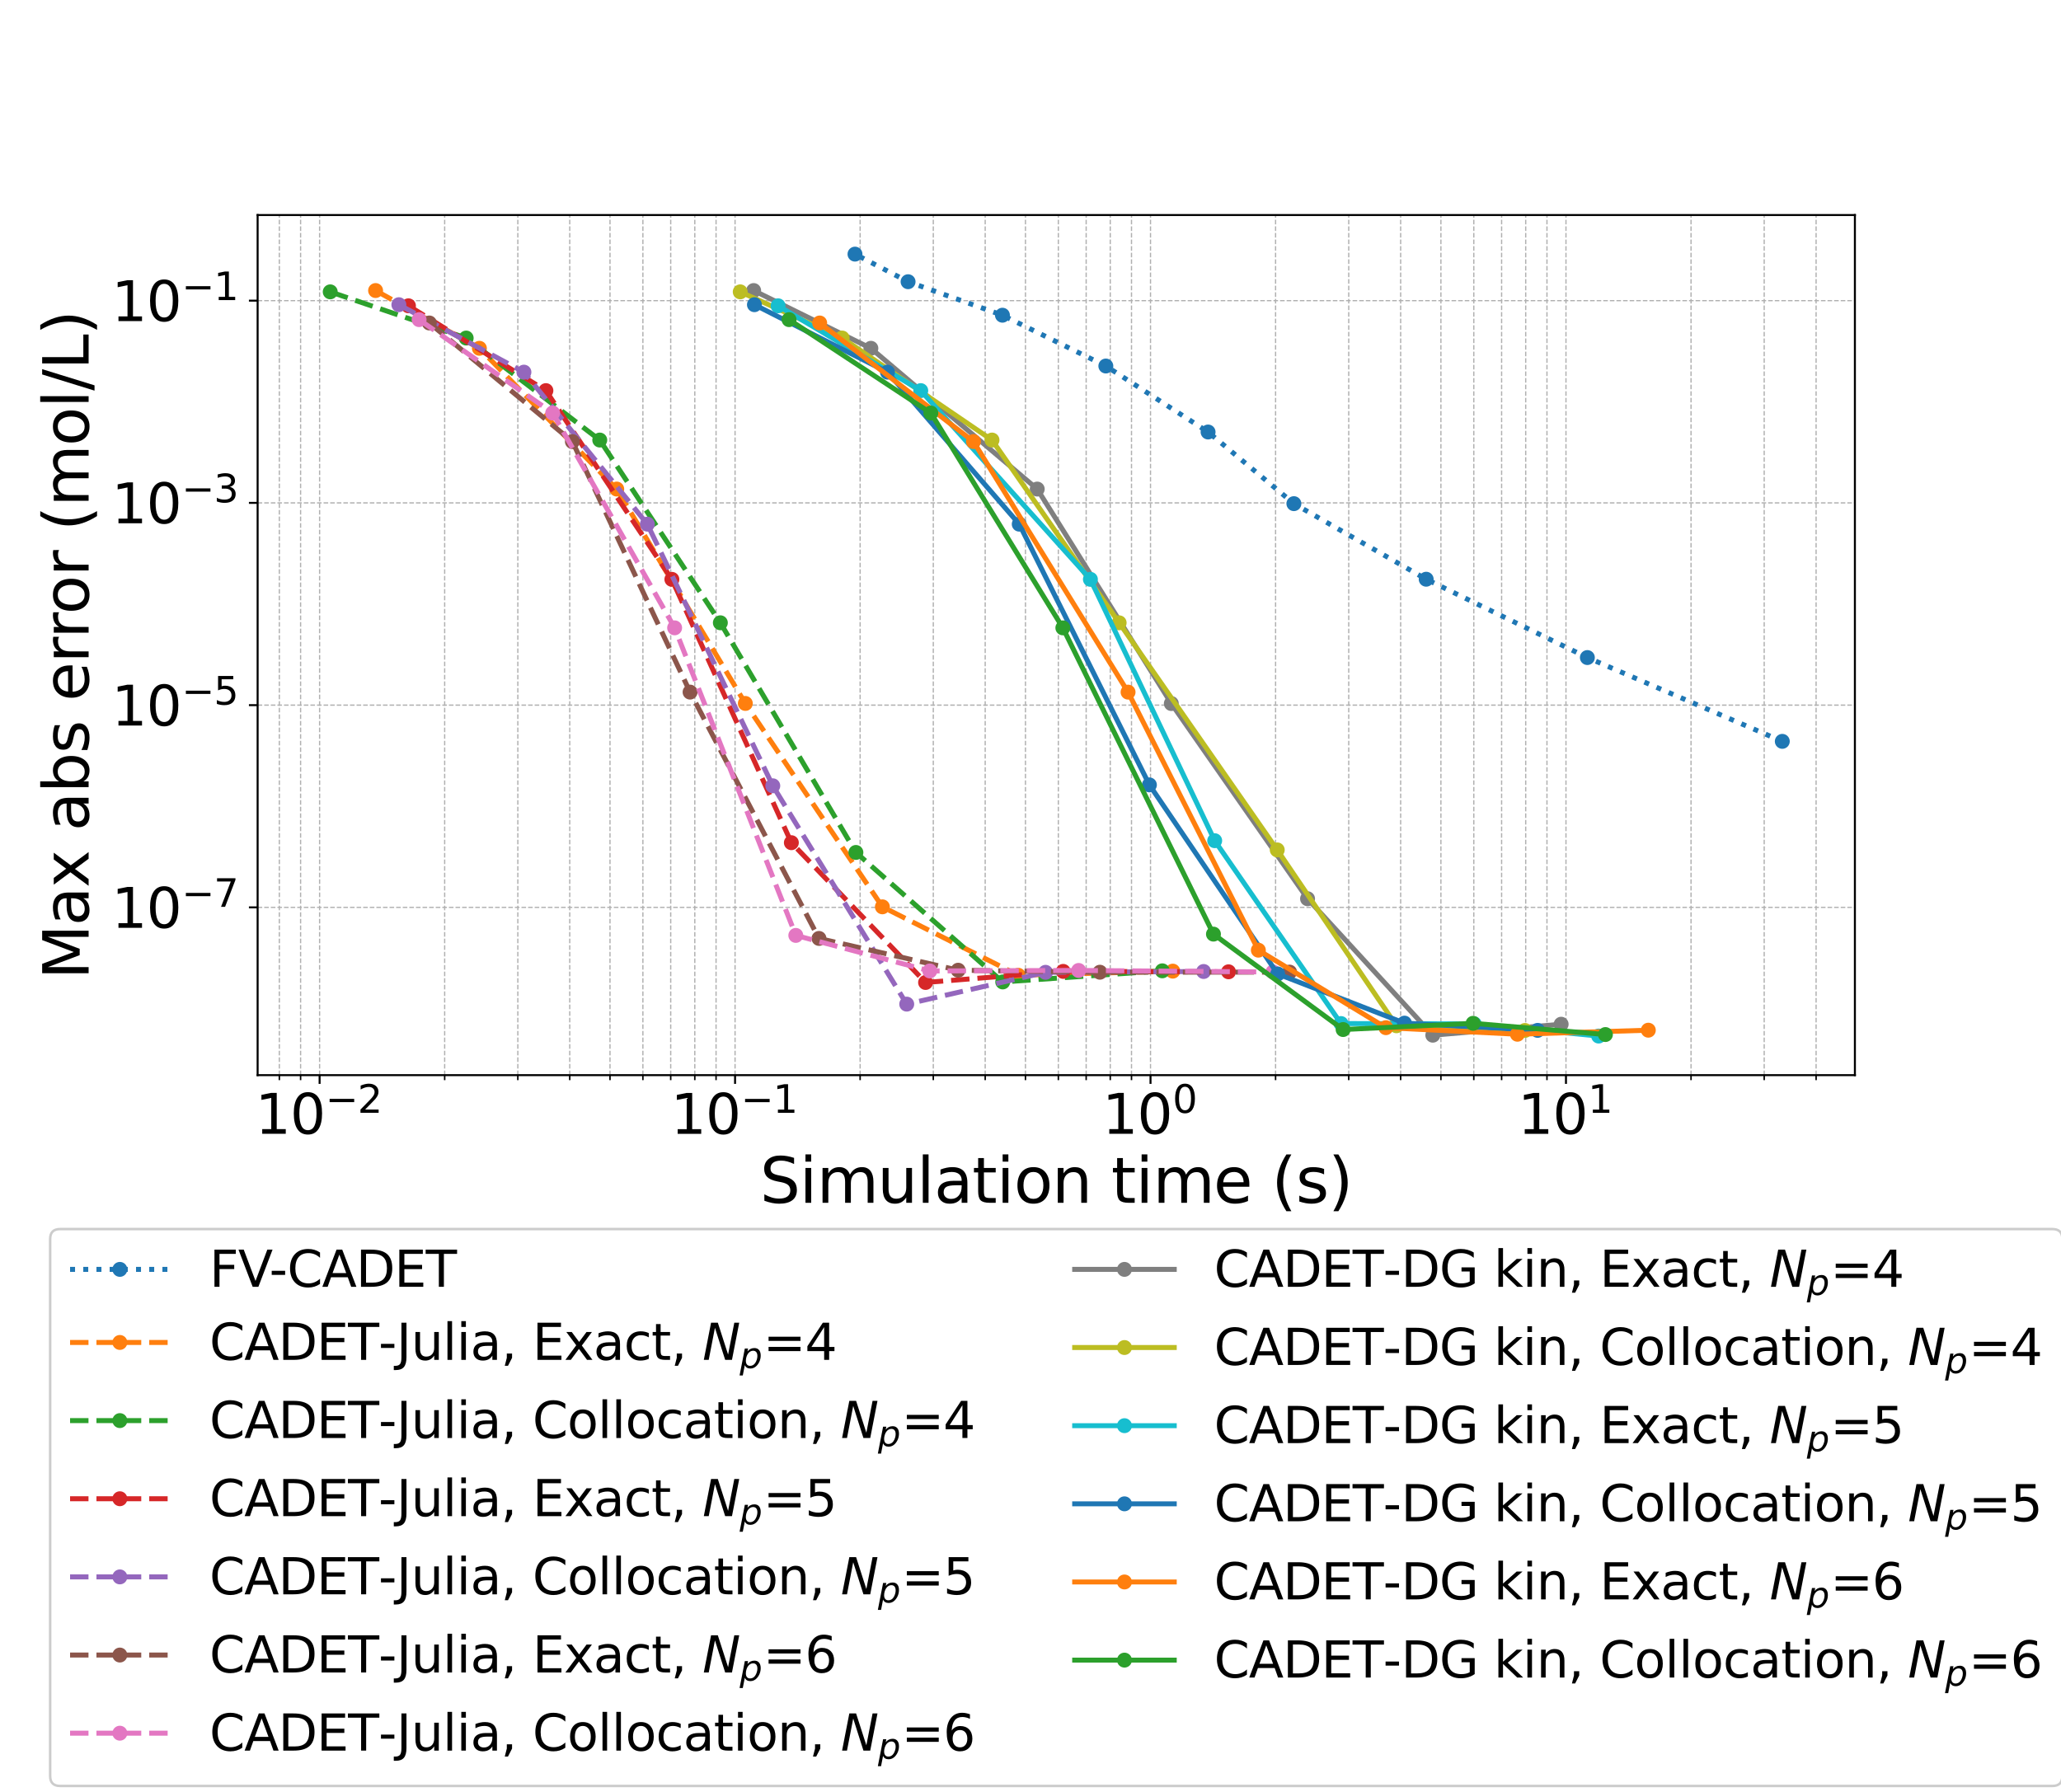 <?xml version="1.0" encoding="utf-8" standalone="no"?>
<!DOCTYPE svg PUBLIC "-//W3C//DTD SVG 1.1//EN"
  "http://www.w3.org/Graphics/SVG/1.1/DTD/svg11.dtd">
<svg xmlns:xlink="http://www.w3.org/1999/xlink" width="828pt" height="720pt" viewBox="0 0 828 720" xmlns="http://www.w3.org/2000/svg" version="1.1">
 <defs>
  <style type="text/css">*{stroke-linejoin: round; stroke-linecap: butt}</style>
 </defs>
 <g id="figure_1">
  <g id="patch_1">
   <path d="M 0 720 
L 828 720 
L 828 0 
L 0 0 
z
" style="fill: #ffffff"/>
  </g>
  <g id="axes_1">
   <g id="patch_2">
    <path d="M 103.5 432 
L 745.2 432 
L 745.2 86.4 
L 103.5 86.4 
z
" style="fill: #ffffff"/>
   </g>
   <g id="matplotlib.axis_1">
    <g id="xtick_1">
     <g id="line2d_1">
      <path d="M 128.401 432 
L 128.401 86.4 
" clip-path="url(#p38ae32611b)" style="fill: none; stroke-dasharray: 1.85,0.8; stroke-dashoffset: 0; stroke: #b0b0b0; stroke-width: 0.5"/>
     </g>
     <g id="line2d_2">
      <defs>
       <path id="md8cc6f3ffa" d="M 0 0 
L 0 3.5 
" style="stroke: #000000; stroke-width: 0.8"/>
      </defs>
      <g>
       <use xlink:href="#md8cc6f3ffa" x="128.401" y="432" style="stroke: #000000; stroke-width: 0.8"/>
      </g>
     </g>
     <g id="text_1">
      <!-- $\mathdefault{10^{-2}}$ -->
      <g transform="translate(102.551 455.717) scale(0.22 -0.22)">
       <defs>
        <path id="DejaVuSans-31" d="M 794 531 
L 1825 531 
L 1825 4091 
L 703 3866 
L 703 4441 
L 1819 4666 
L 2450 4666 
L 2450 531 
L 3481 531 
L 3481 0 
L 794 0 
L 794 531 
z
" transform="scale(0.016)"/>
        <path id="DejaVuSans-30" d="M 2034 4250 
Q 1547 4250 1301 3770 
Q 1056 3291 1056 2328 
Q 1056 1369 1301 889 
Q 1547 409 2034 409 
Q 2525 409 2770 889 
Q 3016 1369 3016 2328 
Q 3016 3291 2770 3770 
Q 2525 4250 2034 4250 
z
M 2034 4750 
Q 2819 4750 3233 4129 
Q 3647 3509 3647 2328 
Q 3647 1150 3233 529 
Q 2819 -91 2034 -91 
Q 1250 -91 836 529 
Q 422 1150 422 2328 
Q 422 3509 836 4129 
Q 1250 4750 2034 4750 
z
" transform="scale(0.016)"/>
        <path id="DejaVuSans-2212" d="M 678 2272 
L 4684 2272 
L 4684 1741 
L 678 1741 
L 678 2272 
z
" transform="scale(0.016)"/>
        <path id="DejaVuSans-32" d="M 1228 531 
L 3431 531 
L 3431 0 
L 469 0 
L 469 531 
Q 828 903 1448 1529 
Q 2069 2156 2228 2338 
Q 2531 2678 2651 2914 
Q 2772 3150 2772 3378 
Q 2772 3750 2511 3984 
Q 2250 4219 1831 4219 
Q 1534 4219 1204 4116 
Q 875 4013 500 3803 
L 500 4441 
Q 881 4594 1212 4672 
Q 1544 4750 1819 4750 
Q 2544 4750 2975 4387 
Q 3406 4025 3406 3419 
Q 3406 3131 3298 2873 
Q 3191 2616 2906 2266 
Q 2828 2175 2409 1742 
Q 1991 1309 1228 531 
z
" transform="scale(0.016)"/>
       </defs>
       <use xlink:href="#DejaVuSans-31" transform="translate(0 0.766)"/>
       <use xlink:href="#DejaVuSans-30" transform="translate(63.623 0.766)"/>
       <use xlink:href="#DejaVuSans-2212" transform="translate(128.203 39.047) scale(0.7)"/>
       <use xlink:href="#DejaVuSans-32" transform="translate(186.855 39.047) scale(0.7)"/>
      </g>
     </g>
    </g>
    <g id="xtick_2">
     <g id="line2d_3">
      <path d="M 295.309 432 
L 295.309 86.4 
" clip-path="url(#p38ae32611b)" style="fill: none; stroke-dasharray: 1.85,0.8; stroke-dashoffset: 0; stroke: #b0b0b0; stroke-width: 0.5"/>
     </g>
     <g id="line2d_4">
      <g>
       <use xlink:href="#md8cc6f3ffa" x="295.309" y="432" style="stroke: #000000; stroke-width: 0.8"/>
      </g>
     </g>
     <g id="text_2">
      <!-- $\mathdefault{10^{-1}}$ -->
      <g transform="translate(269.459 455.717) scale(0.22 -0.22)">
       <use xlink:href="#DejaVuSans-31" transform="translate(0 0.684)"/>
       <use xlink:href="#DejaVuSans-30" transform="translate(63.623 0.684)"/>
       <use xlink:href="#DejaVuSans-2212" transform="translate(128.203 38.966) scale(0.7)"/>
       <use xlink:href="#DejaVuSans-31" transform="translate(186.855 38.966) scale(0.7)"/>
      </g>
     </g>
    </g>
    <g id="xtick_3">
     <g id="line2d_5">
      <path d="M 462.216 432 
L 462.216 86.4 
" clip-path="url(#p38ae32611b)" style="fill: none; stroke-dasharray: 1.85,0.8; stroke-dashoffset: 0; stroke: #b0b0b0; stroke-width: 0.5"/>
     </g>
     <g id="line2d_6">
      <g>
       <use xlink:href="#md8cc6f3ffa" x="462.216" y="432" style="stroke: #000000; stroke-width: 0.8"/>
      </g>
     </g>
     <g id="text_3">
      <!-- $\mathdefault{10^{0}}$ -->
      <g transform="translate(442.856 455.717) scale(0.22 -0.22)">
       <use xlink:href="#DejaVuSans-31" transform="translate(0 0.766)"/>
       <use xlink:href="#DejaVuSans-30" transform="translate(63.623 0.766)"/>
       <use xlink:href="#DejaVuSans-30" transform="translate(128.203 39.047) scale(0.7)"/>
      </g>
     </g>
    </g>
    <g id="xtick_4">
     <g id="line2d_7">
      <path d="M 629.124 432 
L 629.124 86.4 
" clip-path="url(#p38ae32611b)" style="fill: none; stroke-dasharray: 1.85,0.8; stroke-dashoffset: 0; stroke: #b0b0b0; stroke-width: 0.5"/>
     </g>
     <g id="line2d_8">
      <g>
       <use xlink:href="#md8cc6f3ffa" x="629.124" y="432" style="stroke: #000000; stroke-width: 0.8"/>
      </g>
     </g>
     <g id="text_4">
      <!-- $\mathdefault{10^{1}}$ -->
      <g transform="translate(609.764 455.717) scale(0.22 -0.22)">
       <use xlink:href="#DejaVuSans-31" transform="translate(0 0.684)"/>
       <use xlink:href="#DejaVuSans-30" transform="translate(63.623 0.684)"/>
       <use xlink:href="#DejaVuSans-31" transform="translate(128.203 38.966) scale(0.7)"/>
      </g>
     </g>
    </g>
    <g id="xtick_5">
     <g id="line2d_9">
      <path d="M 112.226 432 
L 112.226 86.4 
" clip-path="url(#p38ae32611b)" style="fill: none; stroke-dasharray: 1.85,0.8; stroke-dashoffset: 0; stroke: #b0b0b0; stroke-width: 0.5"/>
     </g>
     <g id="line2d_10">
      <defs>
       <path id="m9be5261260" d="M 0 0 
L 0 2 
" style="stroke: #000000; stroke-width: 0.6"/>
      </defs>
      <g>
       <use xlink:href="#m9be5261260" x="112.226" y="432" style="stroke: #000000; stroke-width: 0.6"/>
      </g>
     </g>
    </g>
    <g id="xtick_6">
     <g id="line2d_11">
      <path d="M 120.764 432 
L 120.764 86.4 
" clip-path="url(#p38ae32611b)" style="fill: none; stroke-dasharray: 1.85,0.8; stroke-dashoffset: 0; stroke: #b0b0b0; stroke-width: 0.5"/>
     </g>
     <g id="line2d_12">
      <g>
       <use xlink:href="#m9be5261260" x="120.764" y="432" style="stroke: #000000; stroke-width: 0.6"/>
      </g>
     </g>
    </g>
    <g id="xtick_7">
     <g id="line2d_13">
      <path d="M 178.646 432 
L 178.646 86.4 
" clip-path="url(#p38ae32611b)" style="fill: none; stroke-dasharray: 1.85,0.8; stroke-dashoffset: 0; stroke: #b0b0b0; stroke-width: 0.5"/>
     </g>
     <g id="line2d_14">
      <g>
       <use xlink:href="#m9be5261260" x="178.646" y="432" style="stroke: #000000; stroke-width: 0.6"/>
      </g>
     </g>
    </g>
    <g id="xtick_8">
     <g id="line2d_15">
      <path d="M 208.036 432 
L 208.036 86.4 
" clip-path="url(#p38ae32611b)" style="fill: none; stroke-dasharray: 1.85,0.8; stroke-dashoffset: 0; stroke: #b0b0b0; stroke-width: 0.5"/>
     </g>
     <g id="line2d_16">
      <g>
       <use xlink:href="#m9be5261260" x="208.036" y="432" style="stroke: #000000; stroke-width: 0.6"/>
      </g>
     </g>
    </g>
    <g id="xtick_9">
     <g id="line2d_17">
      <path d="M 228.89 432 
L 228.89 86.4 
" clip-path="url(#p38ae32611b)" style="fill: none; stroke-dasharray: 1.85,0.8; stroke-dashoffset: 0; stroke: #b0b0b0; stroke-width: 0.5"/>
     </g>
     <g id="line2d_18">
      <g>
       <use xlink:href="#m9be5261260" x="228.89" y="432" style="stroke: #000000; stroke-width: 0.6"/>
      </g>
     </g>
    </g>
    <g id="xtick_10">
     <g id="line2d_19">
      <path d="M 245.065 432 
L 245.065 86.4 
" clip-path="url(#p38ae32611b)" style="fill: none; stroke-dasharray: 1.85,0.8; stroke-dashoffset: 0; stroke: #b0b0b0; stroke-width: 0.5"/>
     </g>
     <g id="line2d_20">
      <g>
       <use xlink:href="#m9be5261260" x="245.065" y="432" style="stroke: #000000; stroke-width: 0.6"/>
      </g>
     </g>
    </g>
    <g id="xtick_11">
     <g id="line2d_21">
      <path d="M 258.281 432 
L 258.281 86.4 
" clip-path="url(#p38ae32611b)" style="fill: none; stroke-dasharray: 1.85,0.8; stroke-dashoffset: 0; stroke: #b0b0b0; stroke-width: 0.5"/>
     </g>
     <g id="line2d_22">
      <g>
       <use xlink:href="#m9be5261260" x="258.281" y="432" style="stroke: #000000; stroke-width: 0.6"/>
      </g>
     </g>
    </g>
    <g id="xtick_12">
     <g id="line2d_23">
      <path d="M 269.455 432 
L 269.455 86.4 
" clip-path="url(#p38ae32611b)" style="fill: none; stroke-dasharray: 1.85,0.8; stroke-dashoffset: 0; stroke: #b0b0b0; stroke-width: 0.5"/>
     </g>
     <g id="line2d_24">
      <g>
       <use xlink:href="#m9be5261260" x="269.455" y="432" style="stroke: #000000; stroke-width: 0.6"/>
      </g>
     </g>
    </g>
    <g id="xtick_13">
     <g id="line2d_25">
      <path d="M 279.134 432 
L 279.134 86.4 
" clip-path="url(#p38ae32611b)" style="fill: none; stroke-dasharray: 1.85,0.8; stroke-dashoffset: 0; stroke: #b0b0b0; stroke-width: 0.5"/>
     </g>
     <g id="line2d_26">
      <g>
       <use xlink:href="#m9be5261260" x="279.134" y="432" style="stroke: #000000; stroke-width: 0.6"/>
      </g>
     </g>
    </g>
    <g id="xtick_14">
     <g id="line2d_27">
      <path d="M 287.672 432 
L 287.672 86.4 
" clip-path="url(#p38ae32611b)" style="fill: none; stroke-dasharray: 1.85,0.8; stroke-dashoffset: 0; stroke: #b0b0b0; stroke-width: 0.5"/>
     </g>
     <g id="line2d_28">
      <g>
       <use xlink:href="#m9be5261260" x="287.672" y="432" style="stroke: #000000; stroke-width: 0.6"/>
      </g>
     </g>
    </g>
    <g id="xtick_15">
     <g id="line2d_29">
      <path d="M 345.553 432 
L 345.553 86.4 
" clip-path="url(#p38ae32611b)" style="fill: none; stroke-dasharray: 1.85,0.8; stroke-dashoffset: 0; stroke: #b0b0b0; stroke-width: 0.5"/>
     </g>
     <g id="line2d_30">
      <g>
       <use xlink:href="#m9be5261260" x="345.553" y="432" style="stroke: #000000; stroke-width: 0.6"/>
      </g>
     </g>
    </g>
    <g id="xtick_16">
     <g id="line2d_31">
      <path d="M 374.944 432 
L 374.944 86.4 
" clip-path="url(#p38ae32611b)" style="fill: none; stroke-dasharray: 1.85,0.8; stroke-dashoffset: 0; stroke: #b0b0b0; stroke-width: 0.5"/>
     </g>
     <g id="line2d_32">
      <g>
       <use xlink:href="#m9be5261260" x="374.944" y="432" style="stroke: #000000; stroke-width: 0.6"/>
      </g>
     </g>
    </g>
    <g id="xtick_17">
     <g id="line2d_33">
      <path d="M 395.797 432 
L 395.797 86.4 
" clip-path="url(#p38ae32611b)" style="fill: none; stroke-dasharray: 1.85,0.8; stroke-dashoffset: 0; stroke: #b0b0b0; stroke-width: 0.5"/>
     </g>
     <g id="line2d_34">
      <g>
       <use xlink:href="#m9be5261260" x="395.797" y="432" style="stroke: #000000; stroke-width: 0.6"/>
      </g>
     </g>
    </g>
    <g id="xtick_18">
     <g id="line2d_35">
      <path d="M 411.972 432 
L 411.972 86.4 
" clip-path="url(#p38ae32611b)" style="fill: none; stroke-dasharray: 1.85,0.8; stroke-dashoffset: 0; stroke: #b0b0b0; stroke-width: 0.5"/>
     </g>
     <g id="line2d_36">
      <g>
       <use xlink:href="#m9be5261260" x="411.972" y="432" style="stroke: #000000; stroke-width: 0.6"/>
      </g>
     </g>
    </g>
    <g id="xtick_19">
     <g id="line2d_37">
      <path d="M 425.188 432 
L 425.188 86.4 
" clip-path="url(#p38ae32611b)" style="fill: none; stroke-dasharray: 1.85,0.8; stroke-dashoffset: 0; stroke: #b0b0b0; stroke-width: 0.5"/>
     </g>
     <g id="line2d_38">
      <g>
       <use xlink:href="#m9be5261260" x="425.188" y="432" style="stroke: #000000; stroke-width: 0.6"/>
      </g>
     </g>
    </g>
    <g id="xtick_20">
     <g id="line2d_39">
      <path d="M 436.362 432 
L 436.362 86.4 
" clip-path="url(#p38ae32611b)" style="fill: none; stroke-dasharray: 1.85,0.8; stroke-dashoffset: 0; stroke: #b0b0b0; stroke-width: 0.5"/>
     </g>
     <g id="line2d_40">
      <g>
       <use xlink:href="#m9be5261260" x="436.362" y="432" style="stroke: #000000; stroke-width: 0.6"/>
      </g>
     </g>
    </g>
    <g id="xtick_21">
     <g id="line2d_41">
      <path d="M 446.041 432 
L 446.041 86.4 
" clip-path="url(#p38ae32611b)" style="fill: none; stroke-dasharray: 1.85,0.8; stroke-dashoffset: 0; stroke: #b0b0b0; stroke-width: 0.5"/>
     </g>
     <g id="line2d_42">
      <g>
       <use xlink:href="#m9be5261260" x="446.041" y="432" style="stroke: #000000; stroke-width: 0.6"/>
      </g>
     </g>
    </g>
    <g id="xtick_22">
     <g id="line2d_43">
      <path d="M 454.579 432 
L 454.579 86.4 
" clip-path="url(#p38ae32611b)" style="fill: none; stroke-dasharray: 1.85,0.8; stroke-dashoffset: 0; stroke: #b0b0b0; stroke-width: 0.5"/>
     </g>
     <g id="line2d_44">
      <g>
       <use xlink:href="#m9be5261260" x="454.579" y="432" style="stroke: #000000; stroke-width: 0.6"/>
      </g>
     </g>
    </g>
    <g id="xtick_23">
     <g id="line2d_45">
      <path d="M 512.46 432 
L 512.46 86.4 
" clip-path="url(#p38ae32611b)" style="fill: none; stroke-dasharray: 1.85,0.8; stroke-dashoffset: 0; stroke: #b0b0b0; stroke-width: 0.5"/>
     </g>
     <g id="line2d_46">
      <g>
       <use xlink:href="#m9be5261260" x="512.46" y="432" style="stroke: #000000; stroke-width: 0.6"/>
      </g>
     </g>
    </g>
    <g id="xtick_24">
     <g id="line2d_47">
      <path d="M 541.851 432 
L 541.851 86.4 
" clip-path="url(#p38ae32611b)" style="fill: none; stroke-dasharray: 1.85,0.8; stroke-dashoffset: 0; stroke: #b0b0b0; stroke-width: 0.5"/>
     </g>
     <g id="line2d_48">
      <g>
       <use xlink:href="#m9be5261260" x="541.851" y="432" style="stroke: #000000; stroke-width: 0.6"/>
      </g>
     </g>
    </g>
    <g id="xtick_25">
     <g id="line2d_49">
      <path d="M 562.705 432 
L 562.705 86.4 
" clip-path="url(#p38ae32611b)" style="fill: none; stroke-dasharray: 1.85,0.8; stroke-dashoffset: 0; stroke: #b0b0b0; stroke-width: 0.5"/>
     </g>
     <g id="line2d_50">
      <g>
       <use xlink:href="#m9be5261260" x="562.705" y="432" style="stroke: #000000; stroke-width: 0.6"/>
      </g>
     </g>
    </g>
    <g id="xtick_26">
     <g id="line2d_51">
      <path d="M 578.88 432 
L 578.88 86.4 
" clip-path="url(#p38ae32611b)" style="fill: none; stroke-dasharray: 1.85,0.8; stroke-dashoffset: 0; stroke: #b0b0b0; stroke-width: 0.5"/>
     </g>
     <g id="line2d_52">
      <g>
       <use xlink:href="#m9be5261260" x="578.88" y="432" style="stroke: #000000; stroke-width: 0.6"/>
      </g>
     </g>
    </g>
    <g id="xtick_27">
     <g id="line2d_53">
      <path d="M 592.095 432 
L 592.095 86.4 
" clip-path="url(#p38ae32611b)" style="fill: none; stroke-dasharray: 1.85,0.8; stroke-dashoffset: 0; stroke: #b0b0b0; stroke-width: 0.5"/>
     </g>
     <g id="line2d_54">
      <g>
       <use xlink:href="#m9be5261260" x="592.095" y="432" style="stroke: #000000; stroke-width: 0.6"/>
      </g>
     </g>
    </g>
    <g id="xtick_28">
     <g id="line2d_55">
      <path d="M 603.269 432 
L 603.269 86.4 
" clip-path="url(#p38ae32611b)" style="fill: none; stroke-dasharray: 1.85,0.8; stroke-dashoffset: 0; stroke: #b0b0b0; stroke-width: 0.5"/>
     </g>
     <g id="line2d_56">
      <g>
       <use xlink:href="#m9be5261260" x="603.269" y="432" style="stroke: #000000; stroke-width: 0.6"/>
      </g>
     </g>
    </g>
    <g id="xtick_29">
     <g id="line2d_57">
      <path d="M 612.949 432 
L 612.949 86.4 
" clip-path="url(#p38ae32611b)" style="fill: none; stroke-dasharray: 1.85,0.8; stroke-dashoffset: 0; stroke: #b0b0b0; stroke-width: 0.5"/>
     </g>
     <g id="line2d_58">
      <g>
       <use xlink:href="#m9be5261260" x="612.949" y="432" style="stroke: #000000; stroke-width: 0.6"/>
      </g>
     </g>
    </g>
    <g id="xtick_30">
     <g id="line2d_59">
      <path d="M 621.486 432 
L 621.486 86.4 
" clip-path="url(#p38ae32611b)" style="fill: none; stroke-dasharray: 1.85,0.8; stroke-dashoffset: 0; stroke: #b0b0b0; stroke-width: 0.5"/>
     </g>
     <g id="line2d_60">
      <g>
       <use xlink:href="#m9be5261260" x="621.486" y="432" style="stroke: #000000; stroke-width: 0.6"/>
      </g>
     </g>
    </g>
    <g id="xtick_31">
     <g id="line2d_61">
      <path d="M 679.368 432 
L 679.368 86.4 
" clip-path="url(#p38ae32611b)" style="fill: none; stroke-dasharray: 1.85,0.8; stroke-dashoffset: 0; stroke: #b0b0b0; stroke-width: 0.5"/>
     </g>
     <g id="line2d_62">
      <g>
       <use xlink:href="#m9be5261260" x="679.368" y="432" style="stroke: #000000; stroke-width: 0.6"/>
      </g>
     </g>
    </g>
    <g id="xtick_32">
     <g id="line2d_63">
      <path d="M 708.759 432 
L 708.759 86.4 
" clip-path="url(#p38ae32611b)" style="fill: none; stroke-dasharray: 1.85,0.8; stroke-dashoffset: 0; stroke: #b0b0b0; stroke-width: 0.5"/>
     </g>
     <g id="line2d_64">
      <g>
       <use xlink:href="#m9be5261260" x="708.759" y="432" style="stroke: #000000; stroke-width: 0.6"/>
      </g>
     </g>
    </g>
    <g id="xtick_33">
     <g id="line2d_65">
      <path d="M 729.612 432 
L 729.612 86.4 
" clip-path="url(#p38ae32611b)" style="fill: none; stroke-dasharray: 1.85,0.8; stroke-dashoffset: 0; stroke: #b0b0b0; stroke-width: 0.5"/>
     </g>
     <g id="line2d_66">
      <g>
       <use xlink:href="#m9be5261260" x="729.612" y="432" style="stroke: #000000; stroke-width: 0.6"/>
      </g>
     </g>
    </g>
    <g id="text_5">
     <!-- Simulation time (s) -->
     <g transform="translate(305.317 483.288) scale(0.25 -0.25)">
      <defs>
       <path id="DejaVuSans-53" d="M 3425 4513 
L 3425 3897 
Q 3066 4069 2747 4153 
Q 2428 4238 2131 4238 
Q 1616 4238 1336 4038 
Q 1056 3838 1056 3469 
Q 1056 3159 1242 3001 
Q 1428 2844 1947 2747 
L 2328 2669 
Q 3034 2534 3370 2195 
Q 3706 1856 3706 1288 
Q 3706 609 3251 259 
Q 2797 -91 1919 -91 
Q 1588 -91 1214 -16 
Q 841 59 441 206 
L 441 856 
Q 825 641 1194 531 
Q 1563 422 1919 422 
Q 2459 422 2753 634 
Q 3047 847 3047 1241 
Q 3047 1584 2836 1778 
Q 2625 1972 2144 2069 
L 1759 2144 
Q 1053 2284 737 2584 
Q 422 2884 422 3419 
Q 422 4038 858 4394 
Q 1294 4750 2059 4750 
Q 2388 4750 2728 4690 
Q 3069 4631 3425 4513 
z
" transform="scale(0.016)"/>
       <path id="DejaVuSans-69" d="M 603 3500 
L 1178 3500 
L 1178 0 
L 603 0 
L 603 3500 
z
M 603 4863 
L 1178 4863 
L 1178 4134 
L 603 4134 
L 603 4863 
z
" transform="scale(0.016)"/>
       <path id="DejaVuSans-6d" d="M 3328 2828 
Q 3544 3216 3844 3400 
Q 4144 3584 4550 3584 
Q 5097 3584 5394 3201 
Q 5691 2819 5691 2113 
L 5691 0 
L 5113 0 
L 5113 2094 
Q 5113 2597 4934 2840 
Q 4756 3084 4391 3084 
Q 3944 3084 3684 2787 
Q 3425 2491 3425 1978 
L 3425 0 
L 2847 0 
L 2847 2094 
Q 2847 2600 2669 2842 
Q 2491 3084 2119 3084 
Q 1678 3084 1418 2786 
Q 1159 2488 1159 1978 
L 1159 0 
L 581 0 
L 581 3500 
L 1159 3500 
L 1159 2956 
Q 1356 3278 1631 3431 
Q 1906 3584 2284 3584 
Q 2666 3584 2933 3390 
Q 3200 3197 3328 2828 
z
" transform="scale(0.016)"/>
       <path id="DejaVuSans-75" d="M 544 1381 
L 544 3500 
L 1119 3500 
L 1119 1403 
Q 1119 906 1312 657 
Q 1506 409 1894 409 
Q 2359 409 2629 706 
Q 2900 1003 2900 1516 
L 2900 3500 
L 3475 3500 
L 3475 0 
L 2900 0 
L 2900 538 
Q 2691 219 2414 64 
Q 2138 -91 1772 -91 
Q 1169 -91 856 284 
Q 544 659 544 1381 
z
M 1991 3584 
L 1991 3584 
z
" transform="scale(0.016)"/>
       <path id="DejaVuSans-6c" d="M 603 4863 
L 1178 4863 
L 1178 0 
L 603 0 
L 603 4863 
z
" transform="scale(0.016)"/>
       <path id="DejaVuSans-61" d="M 2194 1759 
Q 1497 1759 1228 1600 
Q 959 1441 959 1056 
Q 959 750 1161 570 
Q 1363 391 1709 391 
Q 2188 391 2477 730 
Q 2766 1069 2766 1631 
L 2766 1759 
L 2194 1759 
z
M 3341 1997 
L 3341 0 
L 2766 0 
L 2766 531 
Q 2569 213 2275 61 
Q 1981 -91 1556 -91 
Q 1019 -91 701 211 
Q 384 513 384 1019 
Q 384 1609 779 1909 
Q 1175 2209 1959 2209 
L 2766 2209 
L 2766 2266 
Q 2766 2663 2505 2880 
Q 2244 3097 1772 3097 
Q 1472 3097 1187 3025 
Q 903 2953 641 2809 
L 641 3341 
Q 956 3463 1253 3523 
Q 1550 3584 1831 3584 
Q 2591 3584 2966 3190 
Q 3341 2797 3341 1997 
z
" transform="scale(0.016)"/>
       <path id="DejaVuSans-74" d="M 1172 4494 
L 1172 3500 
L 2356 3500 
L 2356 3053 
L 1172 3053 
L 1172 1153 
Q 1172 725 1289 603 
Q 1406 481 1766 481 
L 2356 481 
L 2356 0 
L 1766 0 
Q 1100 0 847 248 
Q 594 497 594 1153 
L 594 3053 
L 172 3053 
L 172 3500 
L 594 3500 
L 594 4494 
L 1172 4494 
z
" transform="scale(0.016)"/>
       <path id="DejaVuSans-6f" d="M 1959 3097 
Q 1497 3097 1228 2736 
Q 959 2375 959 1747 
Q 959 1119 1226 758 
Q 1494 397 1959 397 
Q 2419 397 2687 759 
Q 2956 1122 2956 1747 
Q 2956 2369 2687 2733 
Q 2419 3097 1959 3097 
z
M 1959 3584 
Q 2709 3584 3137 3096 
Q 3566 2609 3566 1747 
Q 3566 888 3137 398 
Q 2709 -91 1959 -91 
Q 1206 -91 779 398 
Q 353 888 353 1747 
Q 353 2609 779 3096 
Q 1206 3584 1959 3584 
z
" transform="scale(0.016)"/>
       <path id="DejaVuSans-6e" d="M 3513 2113 
L 3513 0 
L 2938 0 
L 2938 2094 
Q 2938 2591 2744 2837 
Q 2550 3084 2163 3084 
Q 1697 3084 1428 2787 
Q 1159 2491 1159 1978 
L 1159 0 
L 581 0 
L 581 3500 
L 1159 3500 
L 1159 2956 
Q 1366 3272 1645 3428 
Q 1925 3584 2291 3584 
Q 2894 3584 3203 3211 
Q 3513 2838 3513 2113 
z
" transform="scale(0.016)"/>
       <path id="DejaVuSans-20" transform="scale(0.016)"/>
       <path id="DejaVuSans-65" d="M 3597 1894 
L 3597 1613 
L 953 1613 
Q 991 1019 1311 708 
Q 1631 397 2203 397 
Q 2534 397 2845 478 
Q 3156 559 3463 722 
L 3463 178 
Q 3153 47 2828 -22 
Q 2503 -91 2169 -91 
Q 1331 -91 842 396 
Q 353 884 353 1716 
Q 353 2575 817 3079 
Q 1281 3584 2069 3584 
Q 2775 3584 3186 3129 
Q 3597 2675 3597 1894 
z
M 3022 2063 
Q 3016 2534 2758 2815 
Q 2500 3097 2075 3097 
Q 1594 3097 1305 2825 
Q 1016 2553 972 2059 
L 3022 2063 
z
" transform="scale(0.016)"/>
       <path id="DejaVuSans-28" d="M 1984 4856 
Q 1566 4138 1362 3434 
Q 1159 2731 1159 2009 
Q 1159 1288 1364 580 
Q 1569 -128 1984 -844 
L 1484 -844 
Q 1016 -109 783 600 
Q 550 1309 550 2009 
Q 550 2706 781 3412 
Q 1013 4119 1484 4856 
L 1984 4856 
z
" transform="scale(0.016)"/>
       <path id="DejaVuSans-73" d="M 2834 3397 
L 2834 2853 
Q 2591 2978 2328 3040 
Q 2066 3103 1784 3103 
Q 1356 3103 1142 2972 
Q 928 2841 928 2578 
Q 928 2378 1081 2264 
Q 1234 2150 1697 2047 
L 1894 2003 
Q 2506 1872 2764 1633 
Q 3022 1394 3022 966 
Q 3022 478 2636 193 
Q 2250 -91 1575 -91 
Q 1294 -91 989 -36 
Q 684 19 347 128 
L 347 722 
Q 666 556 975 473 
Q 1284 391 1588 391 
Q 1994 391 2212 530 
Q 2431 669 2431 922 
Q 2431 1156 2273 1281 
Q 2116 1406 1581 1522 
L 1381 1569 
Q 847 1681 609 1914 
Q 372 2147 372 2553 
Q 372 3047 722 3315 
Q 1072 3584 1716 3584 
Q 2034 3584 2315 3537 
Q 2597 3491 2834 3397 
z
" transform="scale(0.016)"/>
       <path id="DejaVuSans-29" d="M 513 4856 
L 1013 4856 
Q 1481 4119 1714 3412 
Q 1947 2706 1947 2009 
Q 1947 1309 1714 600 
Q 1481 -109 1013 -844 
L 513 -844 
Q 928 -128 1133 580 
Q 1338 1288 1338 2009 
Q 1338 2731 1133 3434 
Q 928 4138 513 4856 
z
" transform="scale(0.016)"/>
      </defs>
      <use xlink:href="#DejaVuSans-53"/>
      <use xlink:href="#DejaVuSans-69" x="63.477"/>
      <use xlink:href="#DejaVuSans-6d" x="91.26"/>
      <use xlink:href="#DejaVuSans-75" x="188.672"/>
      <use xlink:href="#DejaVuSans-6c" x="252.051"/>
      <use xlink:href="#DejaVuSans-61" x="279.834"/>
      <use xlink:href="#DejaVuSans-74" x="341.113"/>
      <use xlink:href="#DejaVuSans-69" x="380.322"/>
      <use xlink:href="#DejaVuSans-6f" x="408.105"/>
      <use xlink:href="#DejaVuSans-6e" x="469.287"/>
      <use xlink:href="#DejaVuSans-20" x="532.666"/>
      <use xlink:href="#DejaVuSans-74" x="564.453"/>
      <use xlink:href="#DejaVuSans-69" x="603.662"/>
      <use xlink:href="#DejaVuSans-6d" x="631.445"/>
      <use xlink:href="#DejaVuSans-65" x="728.857"/>
      <use xlink:href="#DejaVuSans-20" x="790.381"/>
      <use xlink:href="#DejaVuSans-28" x="822.168"/>
      <use xlink:href="#DejaVuSans-73" x="861.182"/>
      <use xlink:href="#DejaVuSans-29" x="913.281"/>
     </g>
    </g>
   </g>
   <g id="matplotlib.axis_2">
    <g id="ytick_1">
     <g id="line2d_67">
      <path d="M 103.5 364.587 
L 745.2 364.587 
" clip-path="url(#p38ae32611b)" style="fill: none; stroke-dasharray: 1.85,0.8; stroke-dashoffset: 0; stroke: #b0b0b0; stroke-width: 0.5"/>
     </g>
     <g id="line2d_68">
      <defs>
       <path id="m2be67df103" d="M 0 0 
L -3.5 0 
" style="stroke: #000000; stroke-width: 0.8"/>
      </defs>
      <g>
       <use xlink:href="#m2be67df103" x="103.5" y="364.587" style="stroke: #000000; stroke-width: 0.8"/>
      </g>
     </g>
     <g id="text_6">
      <!-- $\mathdefault{10^{-7}}$ -->
      <g transform="translate(44.8 372.945) scale(0.22 -0.22)">
       <defs>
        <path id="DejaVuSans-37" d="M 525 4666 
L 3525 4666 
L 3525 4397 
L 1831 0 
L 1172 0 
L 2766 4134 
L 525 4134 
L 525 4666 
z
" transform="scale(0.016)"/>
       </defs>
       <use xlink:href="#DejaVuSans-31" transform="translate(0 0.684)"/>
       <use xlink:href="#DejaVuSans-30" transform="translate(63.623 0.684)"/>
       <use xlink:href="#DejaVuSans-2212" transform="translate(128.203 38.966) scale(0.7)"/>
       <use xlink:href="#DejaVuSans-37" transform="translate(186.855 38.966) scale(0.7)"/>
      </g>
     </g>
    </g>
    <g id="ytick_2">
     <g id="line2d_69">
      <path d="M 103.5 283.324 
L 745.2 283.324 
" clip-path="url(#p38ae32611b)" style="fill: none; stroke-dasharray: 1.85,0.8; stroke-dashoffset: 0; stroke: #b0b0b0; stroke-width: 0.5"/>
     </g>
     <g id="line2d_70">
      <g>
       <use xlink:href="#m2be67df103" x="103.5" y="283.324" style="stroke: #000000; stroke-width: 0.8"/>
      </g>
     </g>
     <g id="text_7">
      <!-- $\mathdefault{10^{-5}}$ -->
      <g transform="translate(44.8 291.682) scale(0.22 -0.22)">
       <defs>
        <path id="DejaVuSans-35" d="M 691 4666 
L 3169 4666 
L 3169 4134 
L 1269 4134 
L 1269 2991 
Q 1406 3038 1543 3061 
Q 1681 3084 1819 3084 
Q 2600 3084 3056 2656 
Q 3513 2228 3513 1497 
Q 3513 744 3044 326 
Q 2575 -91 1722 -91 
Q 1428 -91 1123 -41 
Q 819 9 494 109 
L 494 744 
Q 775 591 1075 516 
Q 1375 441 1709 441 
Q 2250 441 2565 725 
Q 2881 1009 2881 1497 
Q 2881 1984 2565 2268 
Q 2250 2553 1709 2553 
Q 1456 2553 1204 2497 
Q 953 2441 691 2322 
L 691 4666 
z
" transform="scale(0.016)"/>
       </defs>
       <use xlink:href="#DejaVuSans-31" transform="translate(0 0.684)"/>
       <use xlink:href="#DejaVuSans-30" transform="translate(63.623 0.684)"/>
       <use xlink:href="#DejaVuSans-2212" transform="translate(128.203 38.966) scale(0.7)"/>
       <use xlink:href="#DejaVuSans-35" transform="translate(186.855 38.966) scale(0.7)"/>
      </g>
     </g>
    </g>
    <g id="ytick_3">
     <g id="line2d_71">
      <path d="M 103.5 202.062 
L 745.2 202.062 
" clip-path="url(#p38ae32611b)" style="fill: none; stroke-dasharray: 1.85,0.8; stroke-dashoffset: 0; stroke: #b0b0b0; stroke-width: 0.5"/>
     </g>
     <g id="line2d_72">
      <g>
       <use xlink:href="#m2be67df103" x="103.5" y="202.062" style="stroke: #000000; stroke-width: 0.8"/>
      </g>
     </g>
     <g id="text_8">
      <!-- $\mathdefault{10^{-3}}$ -->
      <g transform="translate(44.8 210.42) scale(0.22 -0.22)">
       <defs>
        <path id="DejaVuSans-33" d="M 2597 2516 
Q 3050 2419 3304 2112 
Q 3559 1806 3559 1356 
Q 3559 666 3084 287 
Q 2609 -91 1734 -91 
Q 1441 -91 1130 -33 
Q 819 25 488 141 
L 488 750 
Q 750 597 1062 519 
Q 1375 441 1716 441 
Q 2309 441 2620 675 
Q 2931 909 2931 1356 
Q 2931 1769 2642 2001 
Q 2353 2234 1838 2234 
L 1294 2234 
L 1294 2753 
L 1863 2753 
Q 2328 2753 2575 2939 
Q 2822 3125 2822 3475 
Q 2822 3834 2567 4026 
Q 2313 4219 1838 4219 
Q 1578 4219 1281 4162 
Q 984 4106 628 3988 
L 628 4550 
Q 988 4650 1302 4700 
Q 1616 4750 1894 4750 
Q 2613 4750 3031 4423 
Q 3450 4097 3450 3541 
Q 3450 3153 3228 2886 
Q 3006 2619 2597 2516 
z
" transform="scale(0.016)"/>
       </defs>
       <use xlink:href="#DejaVuSans-31" transform="translate(0 0.766)"/>
       <use xlink:href="#DejaVuSans-30" transform="translate(63.623 0.766)"/>
       <use xlink:href="#DejaVuSans-2212" transform="translate(128.203 39.047) scale(0.7)"/>
       <use xlink:href="#DejaVuSans-33" transform="translate(186.855 39.047) scale(0.7)"/>
      </g>
     </g>
    </g>
    <g id="ytick_4">
     <g id="line2d_73">
      <path d="M 103.5 120.799 
L 745.2 120.799 
" clip-path="url(#p38ae32611b)" style="fill: none; stroke-dasharray: 1.85,0.8; stroke-dashoffset: 0; stroke: #b0b0b0; stroke-width: 0.5"/>
     </g>
     <g id="line2d_74">
      <g>
       <use xlink:href="#m2be67df103" x="103.5" y="120.799" style="stroke: #000000; stroke-width: 0.8"/>
      </g>
     </g>
     <g id="text_9">
      <!-- $\mathdefault{10^{-1}}$ -->
      <g transform="translate(44.8 129.157) scale(0.22 -0.22)">
       <use xlink:href="#DejaVuSans-31" transform="translate(0 0.684)"/>
       <use xlink:href="#DejaVuSans-30" transform="translate(63.623 0.684)"/>
       <use xlink:href="#DejaVuSans-2212" transform="translate(128.203 38.966) scale(0.7)"/>
       <use xlink:href="#DejaVuSans-31" transform="translate(186.855 38.966) scale(0.7)"/>
      </g>
     </g>
    </g>
    <g id="text_10">
     <!-- Max abs error (mol/L) -->
     <g transform="translate(35.601 393.552) rotate(-90) scale(0.25 -0.25)">
      <defs>
       <path id="DejaVuSans-4d" d="M 628 4666 
L 1569 4666 
L 2759 1491 
L 3956 4666 
L 4897 4666 
L 4897 0 
L 4281 0 
L 4281 4097 
L 3078 897 
L 2444 897 
L 1241 4097 
L 1241 0 
L 628 0 
L 628 4666 
z
" transform="scale(0.016)"/>
       <path id="DejaVuSans-78" d="M 3513 3500 
L 2247 1797 
L 3578 0 
L 2900 0 
L 1881 1375 
L 863 0 
L 184 0 
L 1544 1831 
L 300 3500 
L 978 3500 
L 1906 2253 
L 2834 3500 
L 3513 3500 
z
" transform="scale(0.016)"/>
       <path id="DejaVuSans-62" d="M 3116 1747 
Q 3116 2381 2855 2742 
Q 2594 3103 2138 3103 
Q 1681 3103 1420 2742 
Q 1159 2381 1159 1747 
Q 1159 1113 1420 752 
Q 1681 391 2138 391 
Q 2594 391 2855 752 
Q 3116 1113 3116 1747 
z
M 1159 2969 
Q 1341 3281 1617 3432 
Q 1894 3584 2278 3584 
Q 2916 3584 3314 3078 
Q 3713 2572 3713 1747 
Q 3713 922 3314 415 
Q 2916 -91 2278 -91 
Q 1894 -91 1617 61 
Q 1341 213 1159 525 
L 1159 0 
L 581 0 
L 581 4863 
L 1159 4863 
L 1159 2969 
z
" transform="scale(0.016)"/>
       <path id="DejaVuSans-72" d="M 2631 2963 
Q 2534 3019 2420 3045 
Q 2306 3072 2169 3072 
Q 1681 3072 1420 2755 
Q 1159 2438 1159 1844 
L 1159 0 
L 581 0 
L 581 3500 
L 1159 3500 
L 1159 2956 
Q 1341 3275 1631 3429 
Q 1922 3584 2338 3584 
Q 2397 3584 2469 3576 
Q 2541 3569 2628 3553 
L 2631 2963 
z
" transform="scale(0.016)"/>
       <path id="DejaVuSans-2f" d="M 1625 4666 
L 2156 4666 
L 531 -594 
L 0 -594 
L 1625 4666 
z
" transform="scale(0.016)"/>
       <path id="DejaVuSans-4c" d="M 628 4666 
L 1259 4666 
L 1259 531 
L 3531 531 
L 3531 0 
L 628 0 
L 628 4666 
z
" transform="scale(0.016)"/>
      </defs>
      <use xlink:href="#DejaVuSans-4d"/>
      <use xlink:href="#DejaVuSans-61" x="86.279"/>
      <use xlink:href="#DejaVuSans-78" x="147.559"/>
      <use xlink:href="#DejaVuSans-20" x="206.738"/>
      <use xlink:href="#DejaVuSans-61" x="238.525"/>
      <use xlink:href="#DejaVuSans-62" x="299.805"/>
      <use xlink:href="#DejaVuSans-73" x="363.281"/>
      <use xlink:href="#DejaVuSans-20" x="415.381"/>
      <use xlink:href="#DejaVuSans-65" x="447.168"/>
      <use xlink:href="#DejaVuSans-72" x="508.691"/>
      <use xlink:href="#DejaVuSans-72" x="548.055"/>
      <use xlink:href="#DejaVuSans-6f" x="586.918"/>
      <use xlink:href="#DejaVuSans-72" x="648.1"/>
      <use xlink:href="#DejaVuSans-20" x="689.213"/>
      <use xlink:href="#DejaVuSans-28" x="721"/>
      <use xlink:href="#DejaVuSans-6d" x="760.014"/>
      <use xlink:href="#DejaVuSans-6f" x="857.426"/>
      <use xlink:href="#DejaVuSans-6c" x="918.607"/>
      <use xlink:href="#DejaVuSans-2f" x="946.391"/>
      <use xlink:href="#DejaVuSans-4c" x="980.082"/>
      <use xlink:href="#DejaVuSans-29" x="1035.795"/>
     </g>
    </g>
   </g>
   <g id="line2d_75">
    <path d="M 716.032 297.878 
L 637.717 264.208 
L 572.965 232.731 
L 519.816 202.368 
L 485.341 173.581 
L 444.268 147.066 
L 402.729 126.653 
L 364.82 113.194 
L 343.492 102.109 
" clip-path="url(#p38ae32611b)" style="fill: none; stroke-dasharray: 2,3.3; stroke-dashoffset: 0; stroke: #1f77b4; stroke-width: 2"/>
    <defs>
     <path id="m339418bbf7" d="M 0 2.5 
C 0.663 2.5 1.299 2.237 1.768 1.768 
C 2.237 1.299 2.5 0.663 2.5 0 
C 2.5 -0.663 2.237 -1.299 1.768 -1.768 
C 1.299 -2.237 0.663 -2.5 0 -2.5 
C -0.663 -2.5 -1.299 -2.237 -1.768 -1.768 
C -2.237 -1.299 -2.5 -0.663 -2.5 0 
C -2.5 0.663 -2.237 1.299 -1.768 1.768 
C -1.299 2.237 -0.663 2.5 0 2.5 
z
" style="stroke: #1f77b4"/>
    </defs>
    <g clip-path="url(#p38ae32611b)">
     <use xlink:href="#m339418bbf7" x="716.032" y="297.878" style="fill: #1f77b4; stroke: #1f77b4"/>
     <use xlink:href="#m339418bbf7" x="637.717" y="264.208" style="fill: #1f77b4; stroke: #1f77b4"/>
     <use xlink:href="#m339418bbf7" x="572.965" y="232.731" style="fill: #1f77b4; stroke: #1f77b4"/>
     <use xlink:href="#m339418bbf7" x="519.816" y="202.368" style="fill: #1f77b4; stroke: #1f77b4"/>
     <use xlink:href="#m339418bbf7" x="485.341" y="173.581" style="fill: #1f77b4; stroke: #1f77b4"/>
     <use xlink:href="#m339418bbf7" x="444.268" y="147.066" style="fill: #1f77b4; stroke: #1f77b4"/>
     <use xlink:href="#m339418bbf7" x="402.729" y="126.653" style="fill: #1f77b4; stroke: #1f77b4"/>
     <use xlink:href="#m339418bbf7" x="364.82" y="113.194" style="fill: #1f77b4; stroke: #1f77b4"/>
     <use xlink:href="#m339418bbf7" x="343.492" y="102.109" style="fill: #1f77b4; stroke: #1f77b4"/>
    </g>
   </g>
   <g id="line2d_76">
    <path d="M 150.892 116.74 
L 192.594 139.946 
L 247.769 196.507 
L 299.437 282.641 
L 354.499 364.366 
L 409.086 391.859 
L 471.16 390.207 
" clip-path="url(#p38ae32611b)" style="fill: none; stroke-dasharray: 7.4,3.2; stroke-dashoffset: 0; stroke: #ff7f0e; stroke-width: 2"/>
    <defs>
     <path id="meec627fed2" d="M 0 2.5 
C 0.663 2.5 1.299 2.237 1.768 1.768 
C 2.237 1.299 2.5 0.663 2.5 0 
C 2.5 -0.663 2.237 -1.299 1.768 -1.768 
C 1.299 -2.237 0.663 -2.5 0 -2.5 
C -0.663 -2.5 -1.299 -2.237 -1.768 -1.768 
C -2.237 -1.299 -2.5 -0.663 -2.5 0 
C -2.5 0.663 -2.237 1.299 -1.768 1.768 
C -1.299 2.237 -0.663 2.5 0 2.5 
z
" style="stroke: #ff7f0e"/>
    </defs>
    <g clip-path="url(#p38ae32611b)">
     <use xlink:href="#meec627fed2" x="150.892" y="116.74" style="fill: #ff7f0e; stroke: #ff7f0e"/>
     <use xlink:href="#meec627fed2" x="192.594" y="139.946" style="fill: #ff7f0e; stroke: #ff7f0e"/>
     <use xlink:href="#meec627fed2" x="247.769" y="196.507" style="fill: #ff7f0e; stroke: #ff7f0e"/>
     <use xlink:href="#meec627fed2" x="299.437" y="282.641" style="fill: #ff7f0e; stroke: #ff7f0e"/>
     <use xlink:href="#meec627fed2" x="354.499" y="364.366" style="fill: #ff7f0e; stroke: #ff7f0e"/>
     <use xlink:href="#meec627fed2" x="409.086" y="391.859" style="fill: #ff7f0e; stroke: #ff7f0e"/>
     <use xlink:href="#meec627fed2" x="471.16" y="390.207" style="fill: #ff7f0e; stroke: #ff7f0e"/>
    </g>
   </g>
   <g id="line2d_77">
    <path d="M 132.668 117.265 
L 187.285 135.827 
L 240.951 176.812 
L 289.4 250.237 
L 343.853 342.516 
L 402.842 394.547 
L 466.954 390.079 
" clip-path="url(#p38ae32611b)" style="fill: none; stroke-dasharray: 7.4,3.2; stroke-dashoffset: 0; stroke: #2ca02c; stroke-width: 2"/>
    <defs>
     <path id="m96b12af535" d="M 0 2.5 
C 0.663 2.5 1.299 2.237 1.768 1.768 
C 2.237 1.299 2.5 0.663 2.5 0 
C 2.5 -0.663 2.237 -1.299 1.768 -1.768 
C 1.299 -2.237 0.663 -2.5 0 -2.5 
C -0.663 -2.5 -1.299 -2.237 -1.768 -1.768 
C -2.237 -1.299 -2.5 -0.663 -2.5 0 
C -2.5 0.663 -2.237 1.299 -1.768 1.768 
C -1.299 2.237 -0.663 2.5 0 2.5 
z
" style="stroke: #2ca02c"/>
    </defs>
    <g clip-path="url(#p38ae32611b)">
     <use xlink:href="#m96b12af535" x="132.668" y="117.265" style="fill: #2ca02c; stroke: #2ca02c"/>
     <use xlink:href="#m96b12af535" x="187.285" y="135.827" style="fill: #2ca02c; stroke: #2ca02c"/>
     <use xlink:href="#m96b12af535" x="240.951" y="176.812" style="fill: #2ca02c; stroke: #2ca02c"/>
     <use xlink:href="#m96b12af535" x="289.4" y="250.237" style="fill: #2ca02c; stroke: #2ca02c"/>
     <use xlink:href="#m96b12af535" x="343.853" y="342.516" style="fill: #2ca02c; stroke: #2ca02c"/>
     <use xlink:href="#m96b12af535" x="402.842" y="394.547" style="fill: #2ca02c; stroke: #2ca02c"/>
     <use xlink:href="#m96b12af535" x="466.954" y="390.079" style="fill: #2ca02c; stroke: #2ca02c"/>
    </g>
   </g>
   <g id="line2d_78">
    <path d="M 164.099 122.871 
L 219.314 156.949 
L 269.922 232.778 
L 317.927 338.592 
L 371.849 394.762 
L 427.138 390.308 
L 493.56 390.471 
" clip-path="url(#p38ae32611b)" style="fill: none; stroke-dasharray: 7.4,3.2; stroke-dashoffset: 0; stroke: #d62728; stroke-width: 2"/>
    <defs>
     <path id="m07631fa74e" d="M 0 2.5 
C 0.663 2.5 1.299 2.237 1.768 1.768 
C 2.237 1.299 2.5 0.663 2.5 0 
C 2.5 -0.663 2.237 -1.299 1.768 -1.768 
C 1.299 -2.237 0.663 -2.5 0 -2.5 
C -0.663 -2.5 -1.299 -2.237 -1.768 -1.768 
C -2.237 -1.299 -2.5 -0.663 -2.5 0 
C -2.5 0.663 -2.237 1.299 -1.768 1.768 
C -1.299 2.237 -0.663 2.5 0 2.5 
z
" style="stroke: #d62728"/>
    </defs>
    <g clip-path="url(#p38ae32611b)">
     <use xlink:href="#m07631fa74e" x="164.099" y="122.871" style="fill: #d62728; stroke: #d62728"/>
     <use xlink:href="#m07631fa74e" x="219.314" y="156.949" style="fill: #d62728; stroke: #d62728"/>
     <use xlink:href="#m07631fa74e" x="269.922" y="232.778" style="fill: #d62728; stroke: #d62728"/>
     <use xlink:href="#m07631fa74e" x="317.927" y="338.592" style="fill: #d62728; stroke: #d62728"/>
     <use xlink:href="#m07631fa74e" x="371.849" y="394.762" style="fill: #d62728; stroke: #d62728"/>
     <use xlink:href="#m07631fa74e" x="427.138" y="390.308" style="fill: #d62728; stroke: #d62728"/>
     <use xlink:href="#m07631fa74e" x="493.56" y="390.471" style="fill: #d62728; stroke: #d62728"/>
    </g>
   </g>
   <g id="line2d_79">
    <path d="M 160.247 122.428 
L 210.482 149.531 
L 260.075 210.606 
L 310.465 315.731 
L 364.276 403.46 
L 420.042 390.681 
L 483.554 390.348 
" clip-path="url(#p38ae32611b)" style="fill: none; stroke-dasharray: 7.4,3.2; stroke-dashoffset: 0; stroke: #9467bd; stroke-width: 2"/>
    <defs>
     <path id="md7eeabf3c7" d="M 0 2.5 
C 0.663 2.5 1.299 2.237 1.768 1.768 
C 2.237 1.299 2.5 0.663 2.5 0 
C 2.5 -0.663 2.237 -1.299 1.768 -1.768 
C 1.299 -2.237 0.663 -2.5 0 -2.5 
C -0.663 -2.5 -1.299 -2.237 -1.768 -1.768 
C -2.237 -1.299 -2.5 -0.663 -2.5 0 
C -2.5 0.663 -2.237 1.299 -1.768 1.768 
C -1.299 2.237 -0.663 2.5 0 2.5 
z
" style="stroke: #9467bd"/>
    </defs>
    <g clip-path="url(#p38ae32611b)">
     <use xlink:href="#md7eeabf3c7" x="160.247" y="122.428" style="fill: #9467bd; stroke: #9467bd"/>
     <use xlink:href="#md7eeabf3c7" x="210.482" y="149.531" style="fill: #9467bd; stroke: #9467bd"/>
     <use xlink:href="#md7eeabf3c7" x="260.075" y="210.606" style="fill: #9467bd; stroke: #9467bd"/>
     <use xlink:href="#md7eeabf3c7" x="310.465" y="315.731" style="fill: #9467bd; stroke: #9467bd"/>
     <use xlink:href="#md7eeabf3c7" x="364.276" y="403.46" style="fill: #9467bd; stroke: #9467bd"/>
     <use xlink:href="#md7eeabf3c7" x="420.042" y="390.681" style="fill: #9467bd; stroke: #9467bd"/>
     <use xlink:href="#md7eeabf3c7" x="483.554" y="390.348" style="fill: #9467bd; stroke: #9467bd"/>
    </g>
   </g>
   <g id="line2d_80">
    <path d="M 172.489 129.774 
L 229.959 177.426 
L 277.235 278.091 
L 329.022 377.062 
L 384.936 389.83 
L 441.876 390.642 
L 518.086 390.597 
" clip-path="url(#p38ae32611b)" style="fill: none; stroke-dasharray: 7.4,3.2; stroke-dashoffset: 0; stroke: #8c564b; stroke-width: 2"/>
    <defs>
     <path id="mae0a38b9d2" d="M 0 2.5 
C 0.663 2.5 1.299 2.237 1.768 1.768 
C 2.237 1.299 2.5 0.663 2.5 0 
C 2.5 -0.663 2.237 -1.299 1.768 -1.768 
C 1.299 -2.237 0.663 -2.5 0 -2.5 
C -0.663 -2.5 -1.299 -2.237 -1.768 -1.768 
C -2.237 -1.299 -2.5 -0.663 -2.5 0 
C -2.5 0.663 -2.237 1.299 -1.768 1.768 
C -1.299 2.237 -0.663 2.5 0 2.5 
z
" style="stroke: #8c564b"/>
    </defs>
    <g clip-path="url(#p38ae32611b)">
     <use xlink:href="#mae0a38b9d2" x="172.489" y="129.774" style="fill: #8c564b; stroke: #8c564b"/>
     <use xlink:href="#mae0a38b9d2" x="229.959" y="177.426" style="fill: #8c564b; stroke: #8c564b"/>
     <use xlink:href="#mae0a38b9d2" x="277.235" y="278.091" style="fill: #8c564b; stroke: #8c564b"/>
     <use xlink:href="#mae0a38b9d2" x="329.022" y="377.062" style="fill: #8c564b; stroke: #8c564b"/>
     <use xlink:href="#mae0a38b9d2" x="384.936" y="389.83" style="fill: #8c564b; stroke: #8c564b"/>
     <use xlink:href="#mae0a38b9d2" x="441.876" y="390.642" style="fill: #8c564b; stroke: #8c564b"/>
     <use xlink:href="#mae0a38b9d2" x="518.086" y="390.597" style="fill: #8c564b; stroke: #8c564b"/>
    </g>
   </g>
   <g id="line2d_81">
    <path d="M 168.37 128.426 
L 222.035 165.956 
L 271.029 252.268 
L 319.714 375.849 
L 373.549 390.13 
L 433.338 389.927 
L 511.43 390.546 
" clip-path="url(#p38ae32611b)" style="fill: none; stroke-dasharray: 7.4,3.2; stroke-dashoffset: 0; stroke: #e377c2; stroke-width: 2"/>
    <defs>
     <path id="ma1a75cdb23" d="M 0 2.5 
C 0.663 2.5 1.299 2.237 1.768 1.768 
C 2.237 1.299 2.5 0.663 2.5 0 
C 2.5 -0.663 2.237 -1.299 1.768 -1.768 
C 1.299 -2.237 0.663 -2.5 0 -2.5 
C -0.663 -2.5 -1.299 -2.237 -1.768 -1.768 
C -2.237 -1.299 -2.5 -0.663 -2.5 0 
C -2.5 0.663 -2.237 1.299 -1.768 1.768 
C -1.299 2.237 -0.663 2.5 0 2.5 
z
" style="stroke: #e377c2"/>
    </defs>
    <g clip-path="url(#p38ae32611b)">
     <use xlink:href="#ma1a75cdb23" x="168.37" y="128.426" style="fill: #e377c2; stroke: #e377c2"/>
     <use xlink:href="#ma1a75cdb23" x="222.035" y="165.956" style="fill: #e377c2; stroke: #e377c2"/>
     <use xlink:href="#ma1a75cdb23" x="271.029" y="252.268" style="fill: #e377c2; stroke: #e377c2"/>
     <use xlink:href="#ma1a75cdb23" x="319.714" y="375.849" style="fill: #e377c2; stroke: #e377c2"/>
     <use xlink:href="#ma1a75cdb23" x="373.549" y="390.13" style="fill: #e377c2; stroke: #e377c2"/>
     <use xlink:href="#ma1a75cdb23" x="433.338" y="389.927" style="fill: #e377c2; stroke: #e377c2"/>
     <use xlink:href="#ma1a75cdb23" x="511.43" y="390.546" style="fill: #e377c2; stroke: #e377c2"/>
    </g>
   </g>
   <g id="line2d_82">
    <path d="M 302.78 116.74 
L 349.866 139.946 
L 416.704 196.507 
L 470.573 282.683 
L 525.305 361.112 
L 575.623 415.942 
L 627.186 411.533 
" clip-path="url(#p38ae32611b)" style="fill: none; stroke: #7f7f7f; stroke-width: 2; stroke-linecap: square"/>
    <defs>
     <path id="m4b73b7eb46" d="M 0 2.5 
C 0.663 2.5 1.299 2.237 1.768 1.768 
C 2.237 1.299 2.5 0.663 2.5 0 
C 2.5 -0.663 2.237 -1.299 1.768 -1.768 
C 1.299 -2.237 0.663 -2.5 0 -2.5 
C -0.663 -2.5 -1.299 -2.237 -1.768 -1.768 
C -2.237 -1.299 -2.5 -0.663 -2.5 0 
C -2.5 0.663 -2.237 1.299 -1.768 1.768 
C -1.299 2.237 -0.663 2.5 0 2.5 
z
" style="stroke: #7f7f7f"/>
    </defs>
    <g clip-path="url(#p38ae32611b)">
     <use xlink:href="#m4b73b7eb46" x="302.78" y="116.74" style="fill: #7f7f7f; stroke: #7f7f7f"/>
     <use xlink:href="#m4b73b7eb46" x="349.866" y="139.946" style="fill: #7f7f7f; stroke: #7f7f7f"/>
     <use xlink:href="#m4b73b7eb46" x="416.704" y="196.507" style="fill: #7f7f7f; stroke: #7f7f7f"/>
     <use xlink:href="#m4b73b7eb46" x="470.573" y="282.683" style="fill: #7f7f7f; stroke: #7f7f7f"/>
     <use xlink:href="#m4b73b7eb46" x="525.305" y="361.112" style="fill: #7f7f7f; stroke: #7f7f7f"/>
     <use xlink:href="#m4b73b7eb46" x="575.623" y="415.942" style="fill: #7f7f7f; stroke: #7f7f7f"/>
     <use xlink:href="#m4b73b7eb46" x="627.186" y="411.533" style="fill: #7f7f7f; stroke: #7f7f7f"/>
    </g>
   </g>
   <g id="line2d_83">
    <path d="M 297.387 117.265 
L 338.344 135.827 
L 398.532 176.813 
L 449.615 250.243 
L 513.129 341.494 
L 561.019 412.157 
L 612.637 414.038 
" clip-path="url(#p38ae32611b)" style="fill: none; stroke: #bcbd22; stroke-width: 2; stroke-linecap: square"/>
    <defs>
     <path id="m1662617b9d" d="M 0 2.5 
C 0.663 2.5 1.299 2.237 1.768 1.768 
C 2.237 1.299 2.5 0.663 2.5 0 
C 2.5 -0.663 2.237 -1.299 1.768 -1.768 
C 1.299 -2.237 0.663 -2.5 0 -2.5 
C -0.663 -2.5 -1.299 -2.237 -1.768 -1.768 
C -2.237 -1.299 -2.5 -0.663 -2.5 0 
C -2.5 0.663 -2.237 1.299 -1.768 1.768 
C -1.299 2.237 -0.663 2.5 0 2.5 
z
" style="stroke: #bcbd22"/>
    </defs>
    <g clip-path="url(#p38ae32611b)">
     <use xlink:href="#m1662617b9d" x="297.387" y="117.265" style="fill: #bcbd22; stroke: #bcbd22"/>
     <use xlink:href="#m1662617b9d" x="338.344" y="135.827" style="fill: #bcbd22; stroke: #bcbd22"/>
     <use xlink:href="#m1662617b9d" x="398.532" y="176.813" style="fill: #bcbd22; stroke: #bcbd22"/>
     <use xlink:href="#m1662617b9d" x="449.615" y="250.243" style="fill: #bcbd22; stroke: #bcbd22"/>
     <use xlink:href="#m1662617b9d" x="513.129" y="341.494" style="fill: #bcbd22; stroke: #bcbd22"/>
     <use xlink:href="#m1662617b9d" x="561.019" y="412.157" style="fill: #bcbd22; stroke: #bcbd22"/>
     <use xlink:href="#m1662617b9d" x="612.637" y="414.038" style="fill: #bcbd22; stroke: #bcbd22"/>
    </g>
   </g>
   <g id="line2d_84">
    <path d="M 312.594 122.871 
L 369.911 156.949 
L 438.065 232.781 
L 487.999 337.79 
L 538.734 411.262 
L 592.275 411.409 
L 642.241 416.291 
" clip-path="url(#p38ae32611b)" style="fill: none; stroke: #17becf; stroke-width: 2; stroke-linecap: square"/>
    <defs>
     <path id="ma7d861ef2c" d="M 0 2.5 
C 0.663 2.5 1.299 2.237 1.768 1.768 
C 2.237 1.299 2.5 0.663 2.5 0 
C 2.5 -0.663 2.237 -1.299 1.768 -1.768 
C 1.299 -2.237 0.663 -2.5 0 -2.5 
C -0.663 -2.5 -1.299 -2.237 -1.768 -1.768 
C -2.237 -1.299 -2.5 -0.663 -2.5 0 
C -2.5 0.663 -2.237 1.299 -1.768 1.768 
C -1.299 2.237 -0.663 2.5 0 2.5 
z
" style="stroke: #17becf"/>
    </defs>
    <g clip-path="url(#p38ae32611b)">
     <use xlink:href="#ma7d861ef2c" x="312.594" y="122.871" style="fill: #17becf; stroke: #17becf"/>
     <use xlink:href="#ma7d861ef2c" x="369.911" y="156.949" style="fill: #17becf; stroke: #17becf"/>
     <use xlink:href="#ma7d861ef2c" x="438.065" y="232.781" style="fill: #17becf; stroke: #17becf"/>
     <use xlink:href="#ma7d861ef2c" x="487.999" y="337.79" style="fill: #17becf; stroke: #17becf"/>
     <use xlink:href="#ma7d861ef2c" x="538.734" y="411.262" style="fill: #17becf; stroke: #17becf"/>
     <use xlink:href="#ma7d861ef2c" x="592.275" y="411.409" style="fill: #17becf; stroke: #17becf"/>
     <use xlink:href="#ma7d861ef2c" x="642.241" y="416.291" style="fill: #17becf; stroke: #17becf"/>
    </g>
   </g>
   <g id="line2d_85">
    <path d="M 303.089 122.428 
L 356.545 149.531 
L 409.48 210.606 
L 461.77 315.373 
L 513.307 391.331 
L 564.236 411.095 
L 617.738 414 
" clip-path="url(#p38ae32611b)" style="fill: none; stroke: #1f77b4; stroke-width: 2; stroke-linecap: square"/>
    <g clip-path="url(#p38ae32611b)">
     <use xlink:href="#m339418bbf7" x="303.089" y="122.428" style="fill: #1f77b4; stroke: #1f77b4"/>
     <use xlink:href="#m339418bbf7" x="356.545" y="149.531" style="fill: #1f77b4; stroke: #1f77b4"/>
     <use xlink:href="#m339418bbf7" x="409.48" y="210.606" style="fill: #1f77b4; stroke: #1f77b4"/>
     <use xlink:href="#m339418bbf7" x="461.77" y="315.373" style="fill: #1f77b4; stroke: #1f77b4"/>
     <use xlink:href="#m339418bbf7" x="513.307" y="391.331" style="fill: #1f77b4; stroke: #1f77b4"/>
     <use xlink:href="#m339418bbf7" x="564.236" y="411.095" style="fill: #1f77b4; stroke: #1f77b4"/>
     <use xlink:href="#m339418bbf7" x="617.738" y="414" style="fill: #1f77b4; stroke: #1f77b4"/>
    </g>
   </g>
   <g id="line2d_86">
    <path d="M 329.302 129.774 
L 391.085 177.426 
L 453.197 278.098 
L 505.539 381.779 
L 556.783 412.92 
L 609.618 415.561 
L 662.208 413.934 
" clip-path="url(#p38ae32611b)" style="fill: none; stroke: #ff7f0e; stroke-width: 2; stroke-linecap: square"/>
    <g clip-path="url(#p38ae32611b)">
     <use xlink:href="#meec627fed2" x="329.302" y="129.774" style="fill: #ff7f0e; stroke: #ff7f0e"/>
     <use xlink:href="#meec627fed2" x="391.085" y="177.426" style="fill: #ff7f0e; stroke: #ff7f0e"/>
     <use xlink:href="#meec627fed2" x="453.197" y="278.098" style="fill: #ff7f0e; stroke: #ff7f0e"/>
     <use xlink:href="#meec627fed2" x="505.539" y="381.779" style="fill: #ff7f0e; stroke: #ff7f0e"/>
     <use xlink:href="#meec627fed2" x="556.783" y="412.92" style="fill: #ff7f0e; stroke: #ff7f0e"/>
     <use xlink:href="#meec627fed2" x="609.618" y="415.561" style="fill: #ff7f0e; stroke: #ff7f0e"/>
     <use xlink:href="#meec627fed2" x="662.208" y="413.934" style="fill: #ff7f0e; stroke: #ff7f0e"/>
    </g>
   </g>
   <g id="line2d_87">
    <path d="M 317 128.426 
L 373.963 165.956 
L 427 252.275 
L 487.502 375.33 
L 539.594 413.672 
L 591.805 411.171 
L 644.97 415.68 
" clip-path="url(#p38ae32611b)" style="fill: none; stroke: #2ca02c; stroke-width: 2; stroke-linecap: square"/>
    <g clip-path="url(#p38ae32611b)">
     <use xlink:href="#m96b12af535" x="317" y="128.426" style="fill: #2ca02c; stroke: #2ca02c"/>
     <use xlink:href="#m96b12af535" x="373.963" y="165.956" style="fill: #2ca02c; stroke: #2ca02c"/>
     <use xlink:href="#m96b12af535" x="427" y="252.275" style="fill: #2ca02c; stroke: #2ca02c"/>
     <use xlink:href="#m96b12af535" x="487.502" y="375.33" style="fill: #2ca02c; stroke: #2ca02c"/>
     <use xlink:href="#m96b12af535" x="539.594" y="413.672" style="fill: #2ca02c; stroke: #2ca02c"/>
     <use xlink:href="#m96b12af535" x="591.805" y="411.171" style="fill: #2ca02c; stroke: #2ca02c"/>
     <use xlink:href="#m96b12af535" x="644.97" y="415.68" style="fill: #2ca02c; stroke: #2ca02c"/>
    </g>
   </g>
   <g id="patch_3">
    <path d="M 103.5 432 
L 103.5 86.4 
" style="fill: none; stroke: #000000; stroke-width: 0.8; stroke-linejoin: miter; stroke-linecap: square"/>
   </g>
   <g id="patch_4">
    <path d="M 745.2 432 
L 745.2 86.4 
" style="fill: none; stroke: #000000; stroke-width: 0.8; stroke-linejoin: miter; stroke-linecap: square"/>
   </g>
   <g id="patch_5">
    <path d="M 103.5 432 
L 745.2 432 
" style="fill: none; stroke: #000000; stroke-width: 0.8; stroke-linejoin: miter; stroke-linecap: square"/>
   </g>
   <g id="patch_6">
    <path d="M 103.5 86.4 
L 745.2 86.4 
" style="fill: none; stroke: #000000; stroke-width: 0.8; stroke-linejoin: miter; stroke-linecap: square"/>
   </g>
   <g id="legend_1">
    <g id="patch_7">
     <path d="M 24.15 717.599 
L 824.55 717.599 
Q 828.55 717.599 828.55 713.599 
L 828.55 497.84 
Q 828.55 493.84 824.55 493.84 
L 24.15 493.84 
Q 20.15 493.84 20.15 497.84 
L 20.15 713.599 
Q 20.15 717.599 24.15 717.599 
z
" style="fill: #ffffff; stroke: #cccccc; stroke-linejoin: miter"/>
    </g>
    <g id="line2d_88">
     <path d="M 28.15 510.04 
L 48.15 510.04 
L 68.15 510.04 
" style="fill: none; stroke-dasharray: 2,3.3; stroke-dashoffset: 0; stroke: #1f77b4; stroke-width: 2"/>
     <g>
      <use xlink:href="#m339418bbf7" x="48.15" y="510.04" style="fill: #1f77b4; stroke: #1f77b4"/>
     </g>
    </g>
    <g id="text_11">
     <!-- FV-CADET -->
     <g transform="translate(84.15 517.04) scale(0.2 -0.2)">
      <defs>
       <path id="DejaVuSans-46" d="M 628 4666 
L 3309 4666 
L 3309 4134 
L 1259 4134 
L 1259 2759 
L 3109 2759 
L 3109 2228 
L 1259 2228 
L 1259 0 
L 628 0 
L 628 4666 
z
" transform="scale(0.016)"/>
       <path id="DejaVuSans-56" d="M 1831 0 
L 50 4666 
L 709 4666 
L 2188 738 
L 3669 4666 
L 4325 4666 
L 2547 0 
L 1831 0 
z
" transform="scale(0.016)"/>
       <path id="DejaVuSans-2d" d="M 313 2009 
L 1997 2009 
L 1997 1497 
L 313 1497 
L 313 2009 
z
" transform="scale(0.016)"/>
       <path id="DejaVuSans-43" d="M 4122 4306 
L 4122 3641 
Q 3803 3938 3442 4084 
Q 3081 4231 2675 4231 
Q 1875 4231 1450 3742 
Q 1025 3253 1025 2328 
Q 1025 1406 1450 917 
Q 1875 428 2675 428 
Q 3081 428 3442 575 
Q 3803 722 4122 1019 
L 4122 359 
Q 3791 134 3420 21 
Q 3050 -91 2638 -91 
Q 1578 -91 968 557 
Q 359 1206 359 2328 
Q 359 3453 968 4101 
Q 1578 4750 2638 4750 
Q 3056 4750 3426 4639 
Q 3797 4528 4122 4306 
z
" transform="scale(0.016)"/>
       <path id="DejaVuSans-41" d="M 2188 4044 
L 1331 1722 
L 3047 1722 
L 2188 4044 
z
M 1831 4666 
L 2547 4666 
L 4325 0 
L 3669 0 
L 3244 1197 
L 1141 1197 
L 716 0 
L 50 0 
L 1831 4666 
z
" transform="scale(0.016)"/>
       <path id="DejaVuSans-44" d="M 1259 4147 
L 1259 519 
L 2022 519 
Q 2988 519 3436 956 
Q 3884 1394 3884 2338 
Q 3884 3275 3436 3711 
Q 2988 4147 2022 4147 
L 1259 4147 
z
M 628 4666 
L 1925 4666 
Q 3281 4666 3915 4102 
Q 4550 3538 4550 2338 
Q 4550 1131 3912 565 
Q 3275 0 1925 0 
L 628 0 
L 628 4666 
z
" transform="scale(0.016)"/>
       <path id="DejaVuSans-45" d="M 628 4666 
L 3578 4666 
L 3578 4134 
L 1259 4134 
L 1259 2753 
L 3481 2753 
L 3481 2222 
L 1259 2222 
L 1259 531 
L 3634 531 
L 3634 0 
L 628 0 
L 628 4666 
z
" transform="scale(0.016)"/>
       <path id="DejaVuSans-54" d="M -19 4666 
L 3928 4666 
L 3928 4134 
L 2272 4134 
L 2272 0 
L 1638 0 
L 1638 4134 
L -19 4134 
L -19 4666 
z
" transform="scale(0.016)"/>
      </defs>
      <use xlink:href="#DejaVuSans-46"/>
      <use xlink:href="#DejaVuSans-56" x="57.52"/>
      <use xlink:href="#DejaVuSans-2d" x="120.053"/>
      <use xlink:href="#DejaVuSans-43" x="156.137"/>
      <use xlink:href="#DejaVuSans-41" x="225.961"/>
      <use xlink:href="#DejaVuSans-44" x="294.369"/>
      <use xlink:href="#DejaVuSans-45" x="371.371"/>
      <use xlink:href="#DejaVuSans-54" x="434.555"/>
     </g>
    </g>
    <g id="line2d_89">
     <path d="M 28.15 539.399 
L 48.15 539.399 
L 68.15 539.399 
" style="fill: none; stroke-dasharray: 7.4,3.2; stroke-dashoffset: 0; stroke: #ff7f0e; stroke-width: 2"/>
     <g>
      <use xlink:href="#meec627fed2" x="48.15" y="539.399" style="fill: #ff7f0e; stroke: #ff7f0e"/>
     </g>
    </g>
    <g id="text_12">
     <!-- CADET-Julia, Exact, $N_p$=4 -->
     <g transform="translate(84.15 546.399) scale(0.2 -0.2)">
      <defs>
       <path id="DejaVuSans-4a" d="M 628 4666 
L 1259 4666 
L 1259 325 
Q 1259 -519 939 -900 
Q 619 -1281 -91 -1281 
L -331 -1281 
L -331 -750 
L -134 -750 
Q 284 -750 456 -515 
Q 628 -281 628 325 
L 628 4666 
z
" transform="scale(0.016)"/>
       <path id="DejaVuSans-2c" d="M 750 794 
L 1409 794 
L 1409 256 
L 897 -744 
L 494 -744 
L 750 256 
L 750 794 
z
" transform="scale(0.016)"/>
       <path id="DejaVuSans-63" d="M 3122 3366 
L 3122 2828 
Q 2878 2963 2633 3030 
Q 2388 3097 2138 3097 
Q 1578 3097 1268 2742 
Q 959 2388 959 1747 
Q 959 1106 1268 751 
Q 1578 397 2138 397 
Q 2388 397 2633 464 
Q 2878 531 3122 666 
L 3122 134 
Q 2881 22 2623 -34 
Q 2366 -91 2075 -91 
Q 1284 -91 818 406 
Q 353 903 353 1747 
Q 353 2603 823 3093 
Q 1294 3584 2113 3584 
Q 2378 3584 2631 3529 
Q 2884 3475 3122 3366 
z
" transform="scale(0.016)"/>
       <path id="DejaVuSans-Oblique-4e" d="M 1081 4666 
L 1931 4666 
L 3219 666 
L 4000 4666 
L 4616 4666 
L 3706 0 
L 2853 0 
L 1569 4025 
L 788 0 
L 172 0 
L 1081 4666 
z
" transform="scale(0.016)"/>
       <path id="DejaVuSans-Oblique-70" d="M 3175 2156 
Q 3175 2616 2975 2859 
Q 2775 3103 2400 3103 
Q 2144 3103 1911 2972 
Q 1678 2841 1497 2591 
Q 1319 2344 1212 1994 
Q 1106 1644 1106 1300 
Q 1106 863 1306 627 
Q 1506 391 1875 391 
Q 2147 391 2380 519 
Q 2613 647 2778 891 
Q 2956 1147 3065 1494 
Q 3175 1841 3175 2156 
z
M 1394 2969 
Q 1625 3272 1939 3428 
Q 2253 3584 2638 3584 
Q 3175 3584 3472 3232 
Q 3769 2881 3769 2247 
Q 3769 1728 3584 1258 
Q 3400 788 3053 416 
Q 2822 169 2531 39 
Q 2241 -91 1919 -91 
Q 1547 -91 1294 64 
Q 1041 219 916 525 
L 556 -1331 
L -19 -1331 
L 922 3500 
L 1497 3500 
L 1394 2969 
z
" transform="scale(0.016)"/>
       <path id="DejaVuSans-3d" d="M 678 2906 
L 4684 2906 
L 4684 2381 
L 678 2381 
L 678 2906 
z
M 678 1631 
L 4684 1631 
L 4684 1100 
L 678 1100 
L 678 1631 
z
" transform="scale(0.016)"/>
       <path id="DejaVuSans-34" d="M 2419 4116 
L 825 1625 
L 2419 1625 
L 2419 4116 
z
M 2253 4666 
L 3047 4666 
L 3047 1625 
L 3713 1625 
L 3713 1100 
L 3047 1100 
L 3047 0 
L 2419 0 
L 2419 1100 
L 313 1100 
L 313 1709 
L 2253 4666 
z
" transform="scale(0.016)"/>
      </defs>
      <use xlink:href="#DejaVuSans-43" transform="translate(0 0.016)"/>
      <use xlink:href="#DejaVuSans-41" transform="translate(69.824 0.016)"/>
      <use xlink:href="#DejaVuSans-44" transform="translate(138.232 0.016)"/>
      <use xlink:href="#DejaVuSans-45" transform="translate(215.234 0.016)"/>
      <use xlink:href="#DejaVuSans-54" transform="translate(278.418 0.016)"/>
      <use xlink:href="#DejaVuSans-2d" transform="translate(339.502 0.016)"/>
      <use xlink:href="#DejaVuSans-4a" transform="translate(375.586 0.016)"/>
      <use xlink:href="#DejaVuSans-75" transform="translate(405.078 0.016)"/>
      <use xlink:href="#DejaVuSans-6c" transform="translate(468.457 0.016)"/>
      <use xlink:href="#DejaVuSans-69" transform="translate(496.24 0.016)"/>
      <use xlink:href="#DejaVuSans-61" transform="translate(524.023 0.016)"/>
      <use xlink:href="#DejaVuSans-2c" transform="translate(585.303 0.016)"/>
      <use xlink:href="#DejaVuSans-20" transform="translate(617.09 0.016)"/>
      <use xlink:href="#DejaVuSans-45" transform="translate(648.877 0.016)"/>
      <use xlink:href="#DejaVuSans-78" transform="translate(712.061 0.016)"/>
      <use xlink:href="#DejaVuSans-61" transform="translate(771.24 0.016)"/>
      <use xlink:href="#DejaVuSans-63" transform="translate(832.52 0.016)"/>
      <use xlink:href="#DejaVuSans-74" transform="translate(887.5 0.016)"/>
      <use xlink:href="#DejaVuSans-2c" transform="translate(926.709 0.016)"/>
      <use xlink:href="#DejaVuSans-20" transform="translate(958.496 0.016)"/>
      <use xlink:href="#DejaVuSans-Oblique-4e" transform="translate(990.283 0.016)"/>
      <use xlink:href="#DejaVuSans-Oblique-70" transform="translate(1065.088 -16.391) scale(0.7)"/>
      <use xlink:href="#DejaVuSans-3d" transform="translate(1112.256 0.016)"/>
      <use xlink:href="#DejaVuSans-34" transform="translate(1196.045 0.016)"/>
     </g>
    </g>
    <g id="line2d_90">
     <path d="M 28.15 570.799 
L 48.15 570.799 
L 68.15 570.799 
" style="fill: none; stroke-dasharray: 7.4,3.2; stroke-dashoffset: 0; stroke: #2ca02c; stroke-width: 2"/>
     <g>
      <use xlink:href="#m96b12af535" x="48.15" y="570.799" style="fill: #2ca02c; stroke: #2ca02c"/>
     </g>
    </g>
    <g id="text_13">
     <!-- CADET-Julia, Collocation, $N_p$=4 -->
     <g transform="translate(84.15 577.799) scale(0.2 -0.2)">
      <use xlink:href="#DejaVuSans-43" transform="translate(0 0.016)"/>
      <use xlink:href="#DejaVuSans-41" transform="translate(69.824 0.016)"/>
      <use xlink:href="#DejaVuSans-44" transform="translate(138.232 0.016)"/>
      <use xlink:href="#DejaVuSans-45" transform="translate(215.234 0.016)"/>
      <use xlink:href="#DejaVuSans-54" transform="translate(278.418 0.016)"/>
      <use xlink:href="#DejaVuSans-2d" transform="translate(339.502 0.016)"/>
      <use xlink:href="#DejaVuSans-4a" transform="translate(375.586 0.016)"/>
      <use xlink:href="#DejaVuSans-75" transform="translate(405.078 0.016)"/>
      <use xlink:href="#DejaVuSans-6c" transform="translate(468.457 0.016)"/>
      <use xlink:href="#DejaVuSans-69" transform="translate(496.24 0.016)"/>
      <use xlink:href="#DejaVuSans-61" transform="translate(524.023 0.016)"/>
      <use xlink:href="#DejaVuSans-2c" transform="translate(585.303 0.016)"/>
      <use xlink:href="#DejaVuSans-20" transform="translate(617.09 0.016)"/>
      <use xlink:href="#DejaVuSans-43" transform="translate(648.877 0.016)"/>
      <use xlink:href="#DejaVuSans-6f" transform="translate(718.701 0.016)"/>
      <use xlink:href="#DejaVuSans-6c" transform="translate(779.883 0.016)"/>
      <use xlink:href="#DejaVuSans-6c" transform="translate(807.666 0.016)"/>
      <use xlink:href="#DejaVuSans-6f" transform="translate(835.449 0.016)"/>
      <use xlink:href="#DejaVuSans-63" transform="translate(896.631 0.016)"/>
      <use xlink:href="#DejaVuSans-61" transform="translate(951.611 0.016)"/>
      <use xlink:href="#DejaVuSans-74" transform="translate(1012.891 0.016)"/>
      <use xlink:href="#DejaVuSans-69" transform="translate(1052.1 0.016)"/>
      <use xlink:href="#DejaVuSans-6f" transform="translate(1079.883 0.016)"/>
      <use xlink:href="#DejaVuSans-6e" transform="translate(1141.064 0.016)"/>
      <use xlink:href="#DejaVuSans-2c" transform="translate(1204.443 0.016)"/>
      <use xlink:href="#DejaVuSans-20" transform="translate(1236.23 0.016)"/>
      <use xlink:href="#DejaVuSans-Oblique-4e" transform="translate(1268.018 0.016)"/>
      <use xlink:href="#DejaVuSans-Oblique-70" transform="translate(1342.822 -16.391) scale(0.7)"/>
      <use xlink:href="#DejaVuSans-3d" transform="translate(1389.99 0.016)"/>
      <use xlink:href="#DejaVuSans-34" transform="translate(1473.779 0.016)"/>
     </g>
    </g>
    <g id="line2d_91">
     <path d="M 28.15 602.199 
L 48.15 602.199 
L 68.15 602.199 
" style="fill: none; stroke-dasharray: 7.4,3.2; stroke-dashoffset: 0; stroke: #d62728; stroke-width: 2"/>
     <g>
      <use xlink:href="#m07631fa74e" x="48.15" y="602.199" style="fill: #d62728; stroke: #d62728"/>
     </g>
    </g>
    <g id="text_14">
     <!-- CADET-Julia, Exact, $N_p$=5 -->
     <g transform="translate(84.15 609.199) scale(0.2 -0.2)">
      <use xlink:href="#DejaVuSans-43" transform="translate(0 0.016)"/>
      <use xlink:href="#DejaVuSans-41" transform="translate(69.824 0.016)"/>
      <use xlink:href="#DejaVuSans-44" transform="translate(138.232 0.016)"/>
      <use xlink:href="#DejaVuSans-45" transform="translate(215.234 0.016)"/>
      <use xlink:href="#DejaVuSans-54" transform="translate(278.418 0.016)"/>
      <use xlink:href="#DejaVuSans-2d" transform="translate(339.502 0.016)"/>
      <use xlink:href="#DejaVuSans-4a" transform="translate(375.586 0.016)"/>
      <use xlink:href="#DejaVuSans-75" transform="translate(405.078 0.016)"/>
      <use xlink:href="#DejaVuSans-6c" transform="translate(468.457 0.016)"/>
      <use xlink:href="#DejaVuSans-69" transform="translate(496.24 0.016)"/>
      <use xlink:href="#DejaVuSans-61" transform="translate(524.023 0.016)"/>
      <use xlink:href="#DejaVuSans-2c" transform="translate(585.303 0.016)"/>
      <use xlink:href="#DejaVuSans-20" transform="translate(617.09 0.016)"/>
      <use xlink:href="#DejaVuSans-45" transform="translate(648.877 0.016)"/>
      <use xlink:href="#DejaVuSans-78" transform="translate(712.061 0.016)"/>
      <use xlink:href="#DejaVuSans-61" transform="translate(771.24 0.016)"/>
      <use xlink:href="#DejaVuSans-63" transform="translate(832.52 0.016)"/>
      <use xlink:href="#DejaVuSans-74" transform="translate(887.5 0.016)"/>
      <use xlink:href="#DejaVuSans-2c" transform="translate(926.709 0.016)"/>
      <use xlink:href="#DejaVuSans-20" transform="translate(958.496 0.016)"/>
      <use xlink:href="#DejaVuSans-Oblique-4e" transform="translate(990.283 0.016)"/>
      <use xlink:href="#DejaVuSans-Oblique-70" transform="translate(1065.088 -16.391) scale(0.7)"/>
      <use xlink:href="#DejaVuSans-3d" transform="translate(1112.256 0.016)"/>
      <use xlink:href="#DejaVuSans-35" transform="translate(1196.045 0.016)"/>
     </g>
    </g>
    <g id="line2d_92">
     <path d="M 28.15 633.599 
L 48.15 633.599 
L 68.15 633.599 
" style="fill: none; stroke-dasharray: 7.4,3.2; stroke-dashoffset: 0; stroke: #9467bd; stroke-width: 2"/>
     <g>
      <use xlink:href="#md7eeabf3c7" x="48.15" y="633.599" style="fill: #9467bd; stroke: #9467bd"/>
     </g>
    </g>
    <g id="text_15">
     <!-- CADET-Julia, Collocation, $N_p$=5 -->
     <g transform="translate(84.15 640.599) scale(0.2 -0.2)">
      <use xlink:href="#DejaVuSans-43" transform="translate(0 0.016)"/>
      <use xlink:href="#DejaVuSans-41" transform="translate(69.824 0.016)"/>
      <use xlink:href="#DejaVuSans-44" transform="translate(138.232 0.016)"/>
      <use xlink:href="#DejaVuSans-45" transform="translate(215.234 0.016)"/>
      <use xlink:href="#DejaVuSans-54" transform="translate(278.418 0.016)"/>
      <use xlink:href="#DejaVuSans-2d" transform="translate(339.502 0.016)"/>
      <use xlink:href="#DejaVuSans-4a" transform="translate(375.586 0.016)"/>
      <use xlink:href="#DejaVuSans-75" transform="translate(405.078 0.016)"/>
      <use xlink:href="#DejaVuSans-6c" transform="translate(468.457 0.016)"/>
      <use xlink:href="#DejaVuSans-69" transform="translate(496.24 0.016)"/>
      <use xlink:href="#DejaVuSans-61" transform="translate(524.023 0.016)"/>
      <use xlink:href="#DejaVuSans-2c" transform="translate(585.303 0.016)"/>
      <use xlink:href="#DejaVuSans-20" transform="translate(617.09 0.016)"/>
      <use xlink:href="#DejaVuSans-43" transform="translate(648.877 0.016)"/>
      <use xlink:href="#DejaVuSans-6f" transform="translate(718.701 0.016)"/>
      <use xlink:href="#DejaVuSans-6c" transform="translate(779.883 0.016)"/>
      <use xlink:href="#DejaVuSans-6c" transform="translate(807.666 0.016)"/>
      <use xlink:href="#DejaVuSans-6f" transform="translate(835.449 0.016)"/>
      <use xlink:href="#DejaVuSans-63" transform="translate(896.631 0.016)"/>
      <use xlink:href="#DejaVuSans-61" transform="translate(951.611 0.016)"/>
      <use xlink:href="#DejaVuSans-74" transform="translate(1012.891 0.016)"/>
      <use xlink:href="#DejaVuSans-69" transform="translate(1052.1 0.016)"/>
      <use xlink:href="#DejaVuSans-6f" transform="translate(1079.883 0.016)"/>
      <use xlink:href="#DejaVuSans-6e" transform="translate(1141.064 0.016)"/>
      <use xlink:href="#DejaVuSans-2c" transform="translate(1204.443 0.016)"/>
      <use xlink:href="#DejaVuSans-20" transform="translate(1236.23 0.016)"/>
      <use xlink:href="#DejaVuSans-Oblique-4e" transform="translate(1268.018 0.016)"/>
      <use xlink:href="#DejaVuSans-Oblique-70" transform="translate(1342.822 -16.391) scale(0.7)"/>
      <use xlink:href="#DejaVuSans-3d" transform="translate(1389.99 0.016)"/>
      <use xlink:href="#DejaVuSans-35" transform="translate(1473.779 0.016)"/>
     </g>
    </g>
    <g id="line2d_93">
     <path d="M 28.15 664.999 
L 48.15 664.999 
L 68.15 664.999 
" style="fill: none; stroke-dasharray: 7.4,3.2; stroke-dashoffset: 0; stroke: #8c564b; stroke-width: 2"/>
     <g>
      <use xlink:href="#mae0a38b9d2" x="48.15" y="664.999" style="fill: #8c564b; stroke: #8c564b"/>
     </g>
    </g>
    <g id="text_16">
     <!-- CADET-Julia, Exact, $N_p$=6 -->
     <g transform="translate(84.15 671.999) scale(0.2 -0.2)">
      <defs>
       <path id="DejaVuSans-36" d="M 2113 2584 
Q 1688 2584 1439 2293 
Q 1191 2003 1191 1497 
Q 1191 994 1439 701 
Q 1688 409 2113 409 
Q 2538 409 2786 701 
Q 3034 994 3034 1497 
Q 3034 2003 2786 2293 
Q 2538 2584 2113 2584 
z
M 3366 4563 
L 3366 3988 
Q 3128 4100 2886 4159 
Q 2644 4219 2406 4219 
Q 1781 4219 1451 3797 
Q 1122 3375 1075 2522 
Q 1259 2794 1537 2939 
Q 1816 3084 2150 3084 
Q 2853 3084 3261 2657 
Q 3669 2231 3669 1497 
Q 3669 778 3244 343 
Q 2819 -91 2113 -91 
Q 1303 -91 875 529 
Q 447 1150 447 2328 
Q 447 3434 972 4092 
Q 1497 4750 2381 4750 
Q 2619 4750 2861 4703 
Q 3103 4656 3366 4563 
z
" transform="scale(0.016)"/>
      </defs>
      <use xlink:href="#DejaVuSans-43" transform="translate(0 0.016)"/>
      <use xlink:href="#DejaVuSans-41" transform="translate(69.824 0.016)"/>
      <use xlink:href="#DejaVuSans-44" transform="translate(138.232 0.016)"/>
      <use xlink:href="#DejaVuSans-45" transform="translate(215.234 0.016)"/>
      <use xlink:href="#DejaVuSans-54" transform="translate(278.418 0.016)"/>
      <use xlink:href="#DejaVuSans-2d" transform="translate(339.502 0.016)"/>
      <use xlink:href="#DejaVuSans-4a" transform="translate(375.586 0.016)"/>
      <use xlink:href="#DejaVuSans-75" transform="translate(405.078 0.016)"/>
      <use xlink:href="#DejaVuSans-6c" transform="translate(468.457 0.016)"/>
      <use xlink:href="#DejaVuSans-69" transform="translate(496.24 0.016)"/>
      <use xlink:href="#DejaVuSans-61" transform="translate(524.023 0.016)"/>
      <use xlink:href="#DejaVuSans-2c" transform="translate(585.303 0.016)"/>
      <use xlink:href="#DejaVuSans-20" transform="translate(617.09 0.016)"/>
      <use xlink:href="#DejaVuSans-45" transform="translate(648.877 0.016)"/>
      <use xlink:href="#DejaVuSans-78" transform="translate(712.061 0.016)"/>
      <use xlink:href="#DejaVuSans-61" transform="translate(771.24 0.016)"/>
      <use xlink:href="#DejaVuSans-63" transform="translate(832.52 0.016)"/>
      <use xlink:href="#DejaVuSans-74" transform="translate(887.5 0.016)"/>
      <use xlink:href="#DejaVuSans-2c" transform="translate(926.709 0.016)"/>
      <use xlink:href="#DejaVuSans-20" transform="translate(958.496 0.016)"/>
      <use xlink:href="#DejaVuSans-Oblique-4e" transform="translate(990.283 0.016)"/>
      <use xlink:href="#DejaVuSans-Oblique-70" transform="translate(1065.088 -16.391) scale(0.7)"/>
      <use xlink:href="#DejaVuSans-3d" transform="translate(1112.256 0.016)"/>
      <use xlink:href="#DejaVuSans-36" transform="translate(1196.045 0.016)"/>
     </g>
    </g>
    <g id="line2d_94">
     <path d="M 28.15 696.399 
L 48.15 696.399 
L 68.15 696.399 
" style="fill: none; stroke-dasharray: 7.4,3.2; stroke-dashoffset: 0; stroke: #e377c2; stroke-width: 2"/>
     <g>
      <use xlink:href="#ma1a75cdb23" x="48.15" y="696.399" style="fill: #e377c2; stroke: #e377c2"/>
     </g>
    </g>
    <g id="text_17">
     <!-- CADET-Julia, Collocation, $N_p$=6 -->
     <g transform="translate(84.15 703.399) scale(0.2 -0.2)">
      <use xlink:href="#DejaVuSans-43" transform="translate(0 0.016)"/>
      <use xlink:href="#DejaVuSans-41" transform="translate(69.824 0.016)"/>
      <use xlink:href="#DejaVuSans-44" transform="translate(138.232 0.016)"/>
      <use xlink:href="#DejaVuSans-45" transform="translate(215.234 0.016)"/>
      <use xlink:href="#DejaVuSans-54" transform="translate(278.418 0.016)"/>
      <use xlink:href="#DejaVuSans-2d" transform="translate(339.502 0.016)"/>
      <use xlink:href="#DejaVuSans-4a" transform="translate(375.586 0.016)"/>
      <use xlink:href="#DejaVuSans-75" transform="translate(405.078 0.016)"/>
      <use xlink:href="#DejaVuSans-6c" transform="translate(468.457 0.016)"/>
      <use xlink:href="#DejaVuSans-69" transform="translate(496.24 0.016)"/>
      <use xlink:href="#DejaVuSans-61" transform="translate(524.023 0.016)"/>
      <use xlink:href="#DejaVuSans-2c" transform="translate(585.303 0.016)"/>
      <use xlink:href="#DejaVuSans-20" transform="translate(617.09 0.016)"/>
      <use xlink:href="#DejaVuSans-43" transform="translate(648.877 0.016)"/>
      <use xlink:href="#DejaVuSans-6f" transform="translate(718.701 0.016)"/>
      <use xlink:href="#DejaVuSans-6c" transform="translate(779.883 0.016)"/>
      <use xlink:href="#DejaVuSans-6c" transform="translate(807.666 0.016)"/>
      <use xlink:href="#DejaVuSans-6f" transform="translate(835.449 0.016)"/>
      <use xlink:href="#DejaVuSans-63" transform="translate(896.631 0.016)"/>
      <use xlink:href="#DejaVuSans-61" transform="translate(951.611 0.016)"/>
      <use xlink:href="#DejaVuSans-74" transform="translate(1012.891 0.016)"/>
      <use xlink:href="#DejaVuSans-69" transform="translate(1052.1 0.016)"/>
      <use xlink:href="#DejaVuSans-6f" transform="translate(1079.883 0.016)"/>
      <use xlink:href="#DejaVuSans-6e" transform="translate(1141.064 0.016)"/>
      <use xlink:href="#DejaVuSans-2c" transform="translate(1204.443 0.016)"/>
      <use xlink:href="#DejaVuSans-20" transform="translate(1236.23 0.016)"/>
      <use xlink:href="#DejaVuSans-Oblique-4e" transform="translate(1268.018 0.016)"/>
      <use xlink:href="#DejaVuSans-Oblique-70" transform="translate(1342.822 -16.391) scale(0.7)"/>
      <use xlink:href="#DejaVuSans-3d" transform="translate(1389.99 0.016)"/>
      <use xlink:href="#DejaVuSans-36" transform="translate(1473.779 0.016)"/>
     </g>
    </g>
    <g id="line2d_95">
     <path d="M 431.75 510.04 
L 451.75 510.04 
L 471.75 510.04 
" style="fill: none; stroke: #7f7f7f; stroke-width: 2; stroke-linecap: square"/>
     <g>
      <use xlink:href="#m4b73b7eb46" x="451.75" y="510.04" style="fill: #7f7f7f; stroke: #7f7f7f"/>
     </g>
    </g>
    <g id="text_18">
     <!-- CADET-DG kin, Exact, $N_p$=4 -->
     <g transform="translate(487.75 517.04) scale(0.2 -0.2)">
      <defs>
       <path id="DejaVuSans-47" d="M 3809 666 
L 3809 1919 
L 2778 1919 
L 2778 2438 
L 4434 2438 
L 4434 434 
Q 4069 175 3628 42 
Q 3188 -91 2688 -91 
Q 1594 -91 976 548 
Q 359 1188 359 2328 
Q 359 3472 976 4111 
Q 1594 4750 2688 4750 
Q 3144 4750 3555 4637 
Q 3966 4525 4313 4306 
L 4313 3634 
Q 3963 3931 3569 4081 
Q 3175 4231 2741 4231 
Q 1884 4231 1454 3753 
Q 1025 3275 1025 2328 
Q 1025 1384 1454 906 
Q 1884 428 2741 428 
Q 3075 428 3337 486 
Q 3600 544 3809 666 
z
" transform="scale(0.016)"/>
       <path id="DejaVuSans-6b" d="M 581 4863 
L 1159 4863 
L 1159 1991 
L 2875 3500 
L 3609 3500 
L 1753 1863 
L 3688 0 
L 2938 0 
L 1159 1709 
L 1159 0 
L 581 0 
L 581 4863 
z
" transform="scale(0.016)"/>
      </defs>
      <use xlink:href="#DejaVuSans-43" transform="translate(0 0.016)"/>
      <use xlink:href="#DejaVuSans-41" transform="translate(69.824 0.016)"/>
      <use xlink:href="#DejaVuSans-44" transform="translate(138.232 0.016)"/>
      <use xlink:href="#DejaVuSans-45" transform="translate(215.234 0.016)"/>
      <use xlink:href="#DejaVuSans-54" transform="translate(278.418 0.016)"/>
      <use xlink:href="#DejaVuSans-2d" transform="translate(339.502 0.016)"/>
      <use xlink:href="#DejaVuSans-44" transform="translate(375.586 0.016)"/>
      <use xlink:href="#DejaVuSans-47" transform="translate(452.588 0.016)"/>
      <use xlink:href="#DejaVuSans-20" transform="translate(530.078 0.016)"/>
      <use xlink:href="#DejaVuSans-6b" transform="translate(561.865 0.016)"/>
      <use xlink:href="#DejaVuSans-69" transform="translate(619.775 0.016)"/>
      <use xlink:href="#DejaVuSans-6e" transform="translate(647.559 0.016)"/>
      <use xlink:href="#DejaVuSans-2c" transform="translate(710.938 0.016)"/>
      <use xlink:href="#DejaVuSans-20" transform="translate(742.725 0.016)"/>
      <use xlink:href="#DejaVuSans-45" transform="translate(774.512 0.016)"/>
      <use xlink:href="#DejaVuSans-78" transform="translate(837.695 0.016)"/>
      <use xlink:href="#DejaVuSans-61" transform="translate(896.875 0.016)"/>
      <use xlink:href="#DejaVuSans-63" transform="translate(958.154 0.016)"/>
      <use xlink:href="#DejaVuSans-74" transform="translate(1013.135 0.016)"/>
      <use xlink:href="#DejaVuSans-2c" transform="translate(1052.344 0.016)"/>
      <use xlink:href="#DejaVuSans-20" transform="translate(1084.131 0.016)"/>
      <use xlink:href="#DejaVuSans-Oblique-4e" transform="translate(1115.918 0.016)"/>
      <use xlink:href="#DejaVuSans-Oblique-70" transform="translate(1190.723 -16.391) scale(0.7)"/>
      <use xlink:href="#DejaVuSans-3d" transform="translate(1237.891 0.016)"/>
      <use xlink:href="#DejaVuSans-34" transform="translate(1321.68 0.016)"/>
     </g>
    </g>
    <g id="line2d_96">
     <path d="M 431.75 541.44 
L 451.75 541.44 
L 471.75 541.44 
" style="fill: none; stroke: #bcbd22; stroke-width: 2; stroke-linecap: square"/>
     <g>
      <use xlink:href="#m1662617b9d" x="451.75" y="541.44" style="fill: #bcbd22; stroke: #bcbd22"/>
     </g>
    </g>
    <g id="text_19">
     <!-- CADET-DG kin, Collocation, $N_p$=4 -->
     <g transform="translate(487.75 548.44) scale(0.2 -0.2)">
      <use xlink:href="#DejaVuSans-43" transform="translate(0 0.016)"/>
      <use xlink:href="#DejaVuSans-41" transform="translate(69.824 0.016)"/>
      <use xlink:href="#DejaVuSans-44" transform="translate(138.232 0.016)"/>
      <use xlink:href="#DejaVuSans-45" transform="translate(215.234 0.016)"/>
      <use xlink:href="#DejaVuSans-54" transform="translate(278.418 0.016)"/>
      <use xlink:href="#DejaVuSans-2d" transform="translate(339.502 0.016)"/>
      <use xlink:href="#DejaVuSans-44" transform="translate(375.586 0.016)"/>
      <use xlink:href="#DejaVuSans-47" transform="translate(452.588 0.016)"/>
      <use xlink:href="#DejaVuSans-20" transform="translate(530.078 0.016)"/>
      <use xlink:href="#DejaVuSans-6b" transform="translate(561.865 0.016)"/>
      <use xlink:href="#DejaVuSans-69" transform="translate(619.775 0.016)"/>
      <use xlink:href="#DejaVuSans-6e" transform="translate(647.559 0.016)"/>
      <use xlink:href="#DejaVuSans-2c" transform="translate(710.938 0.016)"/>
      <use xlink:href="#DejaVuSans-20" transform="translate(742.725 0.016)"/>
      <use xlink:href="#DejaVuSans-43" transform="translate(774.512 0.016)"/>
      <use xlink:href="#DejaVuSans-6f" transform="translate(844.336 0.016)"/>
      <use xlink:href="#DejaVuSans-6c" transform="translate(905.518 0.016)"/>
      <use xlink:href="#DejaVuSans-6c" transform="translate(933.301 0.016)"/>
      <use xlink:href="#DejaVuSans-6f" transform="translate(961.084 0.016)"/>
      <use xlink:href="#DejaVuSans-63" transform="translate(1022.266 0.016)"/>
      <use xlink:href="#DejaVuSans-61" transform="translate(1077.246 0.016)"/>
      <use xlink:href="#DejaVuSans-74" transform="translate(1138.525 0.016)"/>
      <use xlink:href="#DejaVuSans-69" transform="translate(1177.734 0.016)"/>
      <use xlink:href="#DejaVuSans-6f" transform="translate(1205.518 0.016)"/>
      <use xlink:href="#DejaVuSans-6e" transform="translate(1266.699 0.016)"/>
      <use xlink:href="#DejaVuSans-2c" transform="translate(1330.078 0.016)"/>
      <use xlink:href="#DejaVuSans-20" transform="translate(1361.865 0.016)"/>
      <use xlink:href="#DejaVuSans-Oblique-4e" transform="translate(1393.652 0.016)"/>
      <use xlink:href="#DejaVuSans-Oblique-70" transform="translate(1468.457 -16.391) scale(0.7)"/>
      <use xlink:href="#DejaVuSans-3d" transform="translate(1515.625 0.016)"/>
      <use xlink:href="#DejaVuSans-34" transform="translate(1599.414 0.016)"/>
     </g>
    </g>
    <g id="line2d_97">
     <path d="M 431.75 572.84 
L 451.75 572.84 
L 471.75 572.84 
" style="fill: none; stroke: #17becf; stroke-width: 2; stroke-linecap: square"/>
     <g>
      <use xlink:href="#ma7d861ef2c" x="451.75" y="572.84" style="fill: #17becf; stroke: #17becf"/>
     </g>
    </g>
    <g id="text_20">
     <!-- CADET-DG kin, Exact, $N_p$=5 -->
     <g transform="translate(487.75 579.84) scale(0.2 -0.2)">
      <use xlink:href="#DejaVuSans-43" transform="translate(0 0.016)"/>
      <use xlink:href="#DejaVuSans-41" transform="translate(69.824 0.016)"/>
      <use xlink:href="#DejaVuSans-44" transform="translate(138.232 0.016)"/>
      <use xlink:href="#DejaVuSans-45" transform="translate(215.234 0.016)"/>
      <use xlink:href="#DejaVuSans-54" transform="translate(278.418 0.016)"/>
      <use xlink:href="#DejaVuSans-2d" transform="translate(339.502 0.016)"/>
      <use xlink:href="#DejaVuSans-44" transform="translate(375.586 0.016)"/>
      <use xlink:href="#DejaVuSans-47" transform="translate(452.588 0.016)"/>
      <use xlink:href="#DejaVuSans-20" transform="translate(530.078 0.016)"/>
      <use xlink:href="#DejaVuSans-6b" transform="translate(561.865 0.016)"/>
      <use xlink:href="#DejaVuSans-69" transform="translate(619.775 0.016)"/>
      <use xlink:href="#DejaVuSans-6e" transform="translate(647.559 0.016)"/>
      <use xlink:href="#DejaVuSans-2c" transform="translate(710.938 0.016)"/>
      <use xlink:href="#DejaVuSans-20" transform="translate(742.725 0.016)"/>
      <use xlink:href="#DejaVuSans-45" transform="translate(774.512 0.016)"/>
      <use xlink:href="#DejaVuSans-78" transform="translate(837.695 0.016)"/>
      <use xlink:href="#DejaVuSans-61" transform="translate(896.875 0.016)"/>
      <use xlink:href="#DejaVuSans-63" transform="translate(958.154 0.016)"/>
      <use xlink:href="#DejaVuSans-74" transform="translate(1013.135 0.016)"/>
      <use xlink:href="#DejaVuSans-2c" transform="translate(1052.344 0.016)"/>
      <use xlink:href="#DejaVuSans-20" transform="translate(1084.131 0.016)"/>
      <use xlink:href="#DejaVuSans-Oblique-4e" transform="translate(1115.918 0.016)"/>
      <use xlink:href="#DejaVuSans-Oblique-70" transform="translate(1190.723 -16.391) scale(0.7)"/>
      <use xlink:href="#DejaVuSans-3d" transform="translate(1237.891 0.016)"/>
      <use xlink:href="#DejaVuSans-35" transform="translate(1321.68 0.016)"/>
     </g>
    </g>
    <g id="line2d_98">
     <path d="M 431.75 604.24 
L 451.75 604.24 
L 471.75 604.24 
" style="fill: none; stroke: #1f77b4; stroke-width: 2; stroke-linecap: square"/>
     <g>
      <use xlink:href="#m339418bbf7" x="451.75" y="604.24" style="fill: #1f77b4; stroke: #1f77b4"/>
     </g>
    </g>
    <g id="text_21">
     <!-- CADET-DG kin, Collocation, $N_p$=5 -->
     <g transform="translate(487.75 611.24) scale(0.2 -0.2)">
      <use xlink:href="#DejaVuSans-43" transform="translate(0 0.016)"/>
      <use xlink:href="#DejaVuSans-41" transform="translate(69.824 0.016)"/>
      <use xlink:href="#DejaVuSans-44" transform="translate(138.232 0.016)"/>
      <use xlink:href="#DejaVuSans-45" transform="translate(215.234 0.016)"/>
      <use xlink:href="#DejaVuSans-54" transform="translate(278.418 0.016)"/>
      <use xlink:href="#DejaVuSans-2d" transform="translate(339.502 0.016)"/>
      <use xlink:href="#DejaVuSans-44" transform="translate(375.586 0.016)"/>
      <use xlink:href="#DejaVuSans-47" transform="translate(452.588 0.016)"/>
      <use xlink:href="#DejaVuSans-20" transform="translate(530.078 0.016)"/>
      <use xlink:href="#DejaVuSans-6b" transform="translate(561.865 0.016)"/>
      <use xlink:href="#DejaVuSans-69" transform="translate(619.775 0.016)"/>
      <use xlink:href="#DejaVuSans-6e" transform="translate(647.559 0.016)"/>
      <use xlink:href="#DejaVuSans-2c" transform="translate(710.938 0.016)"/>
      <use xlink:href="#DejaVuSans-20" transform="translate(742.725 0.016)"/>
      <use xlink:href="#DejaVuSans-43" transform="translate(774.512 0.016)"/>
      <use xlink:href="#DejaVuSans-6f" transform="translate(844.336 0.016)"/>
      <use xlink:href="#DejaVuSans-6c" transform="translate(905.518 0.016)"/>
      <use xlink:href="#DejaVuSans-6c" transform="translate(933.301 0.016)"/>
      <use xlink:href="#DejaVuSans-6f" transform="translate(961.084 0.016)"/>
      <use xlink:href="#DejaVuSans-63" transform="translate(1022.266 0.016)"/>
      <use xlink:href="#DejaVuSans-61" transform="translate(1077.246 0.016)"/>
      <use xlink:href="#DejaVuSans-74" transform="translate(1138.525 0.016)"/>
      <use xlink:href="#DejaVuSans-69" transform="translate(1177.734 0.016)"/>
      <use xlink:href="#DejaVuSans-6f" transform="translate(1205.518 0.016)"/>
      <use xlink:href="#DejaVuSans-6e" transform="translate(1266.699 0.016)"/>
      <use xlink:href="#DejaVuSans-2c" transform="translate(1330.078 0.016)"/>
      <use xlink:href="#DejaVuSans-20" transform="translate(1361.865 0.016)"/>
      <use xlink:href="#DejaVuSans-Oblique-4e" transform="translate(1393.652 0.016)"/>
      <use xlink:href="#DejaVuSans-Oblique-70" transform="translate(1468.457 -16.391) scale(0.7)"/>
      <use xlink:href="#DejaVuSans-3d" transform="translate(1515.625 0.016)"/>
      <use xlink:href="#DejaVuSans-35" transform="translate(1599.414 0.016)"/>
     </g>
    </g>
    <g id="line2d_99">
     <path d="M 431.75 635.64 
L 451.75 635.64 
L 471.75 635.64 
" style="fill: none; stroke: #ff7f0e; stroke-width: 2; stroke-linecap: square"/>
     <g>
      <use xlink:href="#meec627fed2" x="451.75" y="635.64" style="fill: #ff7f0e; stroke: #ff7f0e"/>
     </g>
    </g>
    <g id="text_22">
     <!-- CADET-DG kin, Exact, $N_p$=6 -->
     <g transform="translate(487.75 642.64) scale(0.2 -0.2)">
      <use xlink:href="#DejaVuSans-43" transform="translate(0 0.016)"/>
      <use xlink:href="#DejaVuSans-41" transform="translate(69.824 0.016)"/>
      <use xlink:href="#DejaVuSans-44" transform="translate(138.232 0.016)"/>
      <use xlink:href="#DejaVuSans-45" transform="translate(215.234 0.016)"/>
      <use xlink:href="#DejaVuSans-54" transform="translate(278.418 0.016)"/>
      <use xlink:href="#DejaVuSans-2d" transform="translate(339.502 0.016)"/>
      <use xlink:href="#DejaVuSans-44" transform="translate(375.586 0.016)"/>
      <use xlink:href="#DejaVuSans-47" transform="translate(452.588 0.016)"/>
      <use xlink:href="#DejaVuSans-20" transform="translate(530.078 0.016)"/>
      <use xlink:href="#DejaVuSans-6b" transform="translate(561.865 0.016)"/>
      <use xlink:href="#DejaVuSans-69" transform="translate(619.775 0.016)"/>
      <use xlink:href="#DejaVuSans-6e" transform="translate(647.559 0.016)"/>
      <use xlink:href="#DejaVuSans-2c" transform="translate(710.938 0.016)"/>
      <use xlink:href="#DejaVuSans-20" transform="translate(742.725 0.016)"/>
      <use xlink:href="#DejaVuSans-45" transform="translate(774.512 0.016)"/>
      <use xlink:href="#DejaVuSans-78" transform="translate(837.695 0.016)"/>
      <use xlink:href="#DejaVuSans-61" transform="translate(896.875 0.016)"/>
      <use xlink:href="#DejaVuSans-63" transform="translate(958.154 0.016)"/>
      <use xlink:href="#DejaVuSans-74" transform="translate(1013.135 0.016)"/>
      <use xlink:href="#DejaVuSans-2c" transform="translate(1052.344 0.016)"/>
      <use xlink:href="#DejaVuSans-20" transform="translate(1084.131 0.016)"/>
      <use xlink:href="#DejaVuSans-Oblique-4e" transform="translate(1115.918 0.016)"/>
      <use xlink:href="#DejaVuSans-Oblique-70" transform="translate(1190.723 -16.391) scale(0.7)"/>
      <use xlink:href="#DejaVuSans-3d" transform="translate(1237.891 0.016)"/>
      <use xlink:href="#DejaVuSans-36" transform="translate(1321.68 0.016)"/>
     </g>
    </g>
    <g id="line2d_100">
     <path d="M 431.75 667.04 
L 451.75 667.04 
L 471.75 667.04 
" style="fill: none; stroke: #2ca02c; stroke-width: 2; stroke-linecap: square"/>
     <g>
      <use xlink:href="#m96b12af535" x="451.75" y="667.04" style="fill: #2ca02c; stroke: #2ca02c"/>
     </g>
    </g>
    <g id="text_23">
     <!-- CADET-DG kin, Collocation, $N_p$=6 -->
     <g transform="translate(487.75 674.04) scale(0.2 -0.2)">
      <use xlink:href="#DejaVuSans-43" transform="translate(0 0.016)"/>
      <use xlink:href="#DejaVuSans-41" transform="translate(69.824 0.016)"/>
      <use xlink:href="#DejaVuSans-44" transform="translate(138.232 0.016)"/>
      <use xlink:href="#DejaVuSans-45" transform="translate(215.234 0.016)"/>
      <use xlink:href="#DejaVuSans-54" transform="translate(278.418 0.016)"/>
      <use xlink:href="#DejaVuSans-2d" transform="translate(339.502 0.016)"/>
      <use xlink:href="#DejaVuSans-44" transform="translate(375.586 0.016)"/>
      <use xlink:href="#DejaVuSans-47" transform="translate(452.588 0.016)"/>
      <use xlink:href="#DejaVuSans-20" transform="translate(530.078 0.016)"/>
      <use xlink:href="#DejaVuSans-6b" transform="translate(561.865 0.016)"/>
      <use xlink:href="#DejaVuSans-69" transform="translate(619.775 0.016)"/>
      <use xlink:href="#DejaVuSans-6e" transform="translate(647.559 0.016)"/>
      <use xlink:href="#DejaVuSans-2c" transform="translate(710.938 0.016)"/>
      <use xlink:href="#DejaVuSans-20" transform="translate(742.725 0.016)"/>
      <use xlink:href="#DejaVuSans-43" transform="translate(774.512 0.016)"/>
      <use xlink:href="#DejaVuSans-6f" transform="translate(844.336 0.016)"/>
      <use xlink:href="#DejaVuSans-6c" transform="translate(905.518 0.016)"/>
      <use xlink:href="#DejaVuSans-6c" transform="translate(933.301 0.016)"/>
      <use xlink:href="#DejaVuSans-6f" transform="translate(961.084 0.016)"/>
      <use xlink:href="#DejaVuSans-63" transform="translate(1022.266 0.016)"/>
      <use xlink:href="#DejaVuSans-61" transform="translate(1077.246 0.016)"/>
      <use xlink:href="#DejaVuSans-74" transform="translate(1138.525 0.016)"/>
      <use xlink:href="#DejaVuSans-69" transform="translate(1177.734 0.016)"/>
      <use xlink:href="#DejaVuSans-6f" transform="translate(1205.518 0.016)"/>
      <use xlink:href="#DejaVuSans-6e" transform="translate(1266.699 0.016)"/>
      <use xlink:href="#DejaVuSans-2c" transform="translate(1330.078 0.016)"/>
      <use xlink:href="#DejaVuSans-20" transform="translate(1361.865 0.016)"/>
      <use xlink:href="#DejaVuSans-Oblique-4e" transform="translate(1393.652 0.016)"/>
      <use xlink:href="#DejaVuSans-Oblique-70" transform="translate(1468.457 -16.391) scale(0.7)"/>
      <use xlink:href="#DejaVuSans-3d" transform="translate(1515.625 0.016)"/>
      <use xlink:href="#DejaVuSans-36" transform="translate(1599.414 0.016)"/>
     </g>
    </g>
   </g>
  </g>
 </g>
 <defs>
  <clipPath id="p38ae32611b">
   <rect x="103.5" y="86.4" width="641.7" height="345.6"/>
  </clipPath>
 </defs>
</svg>
